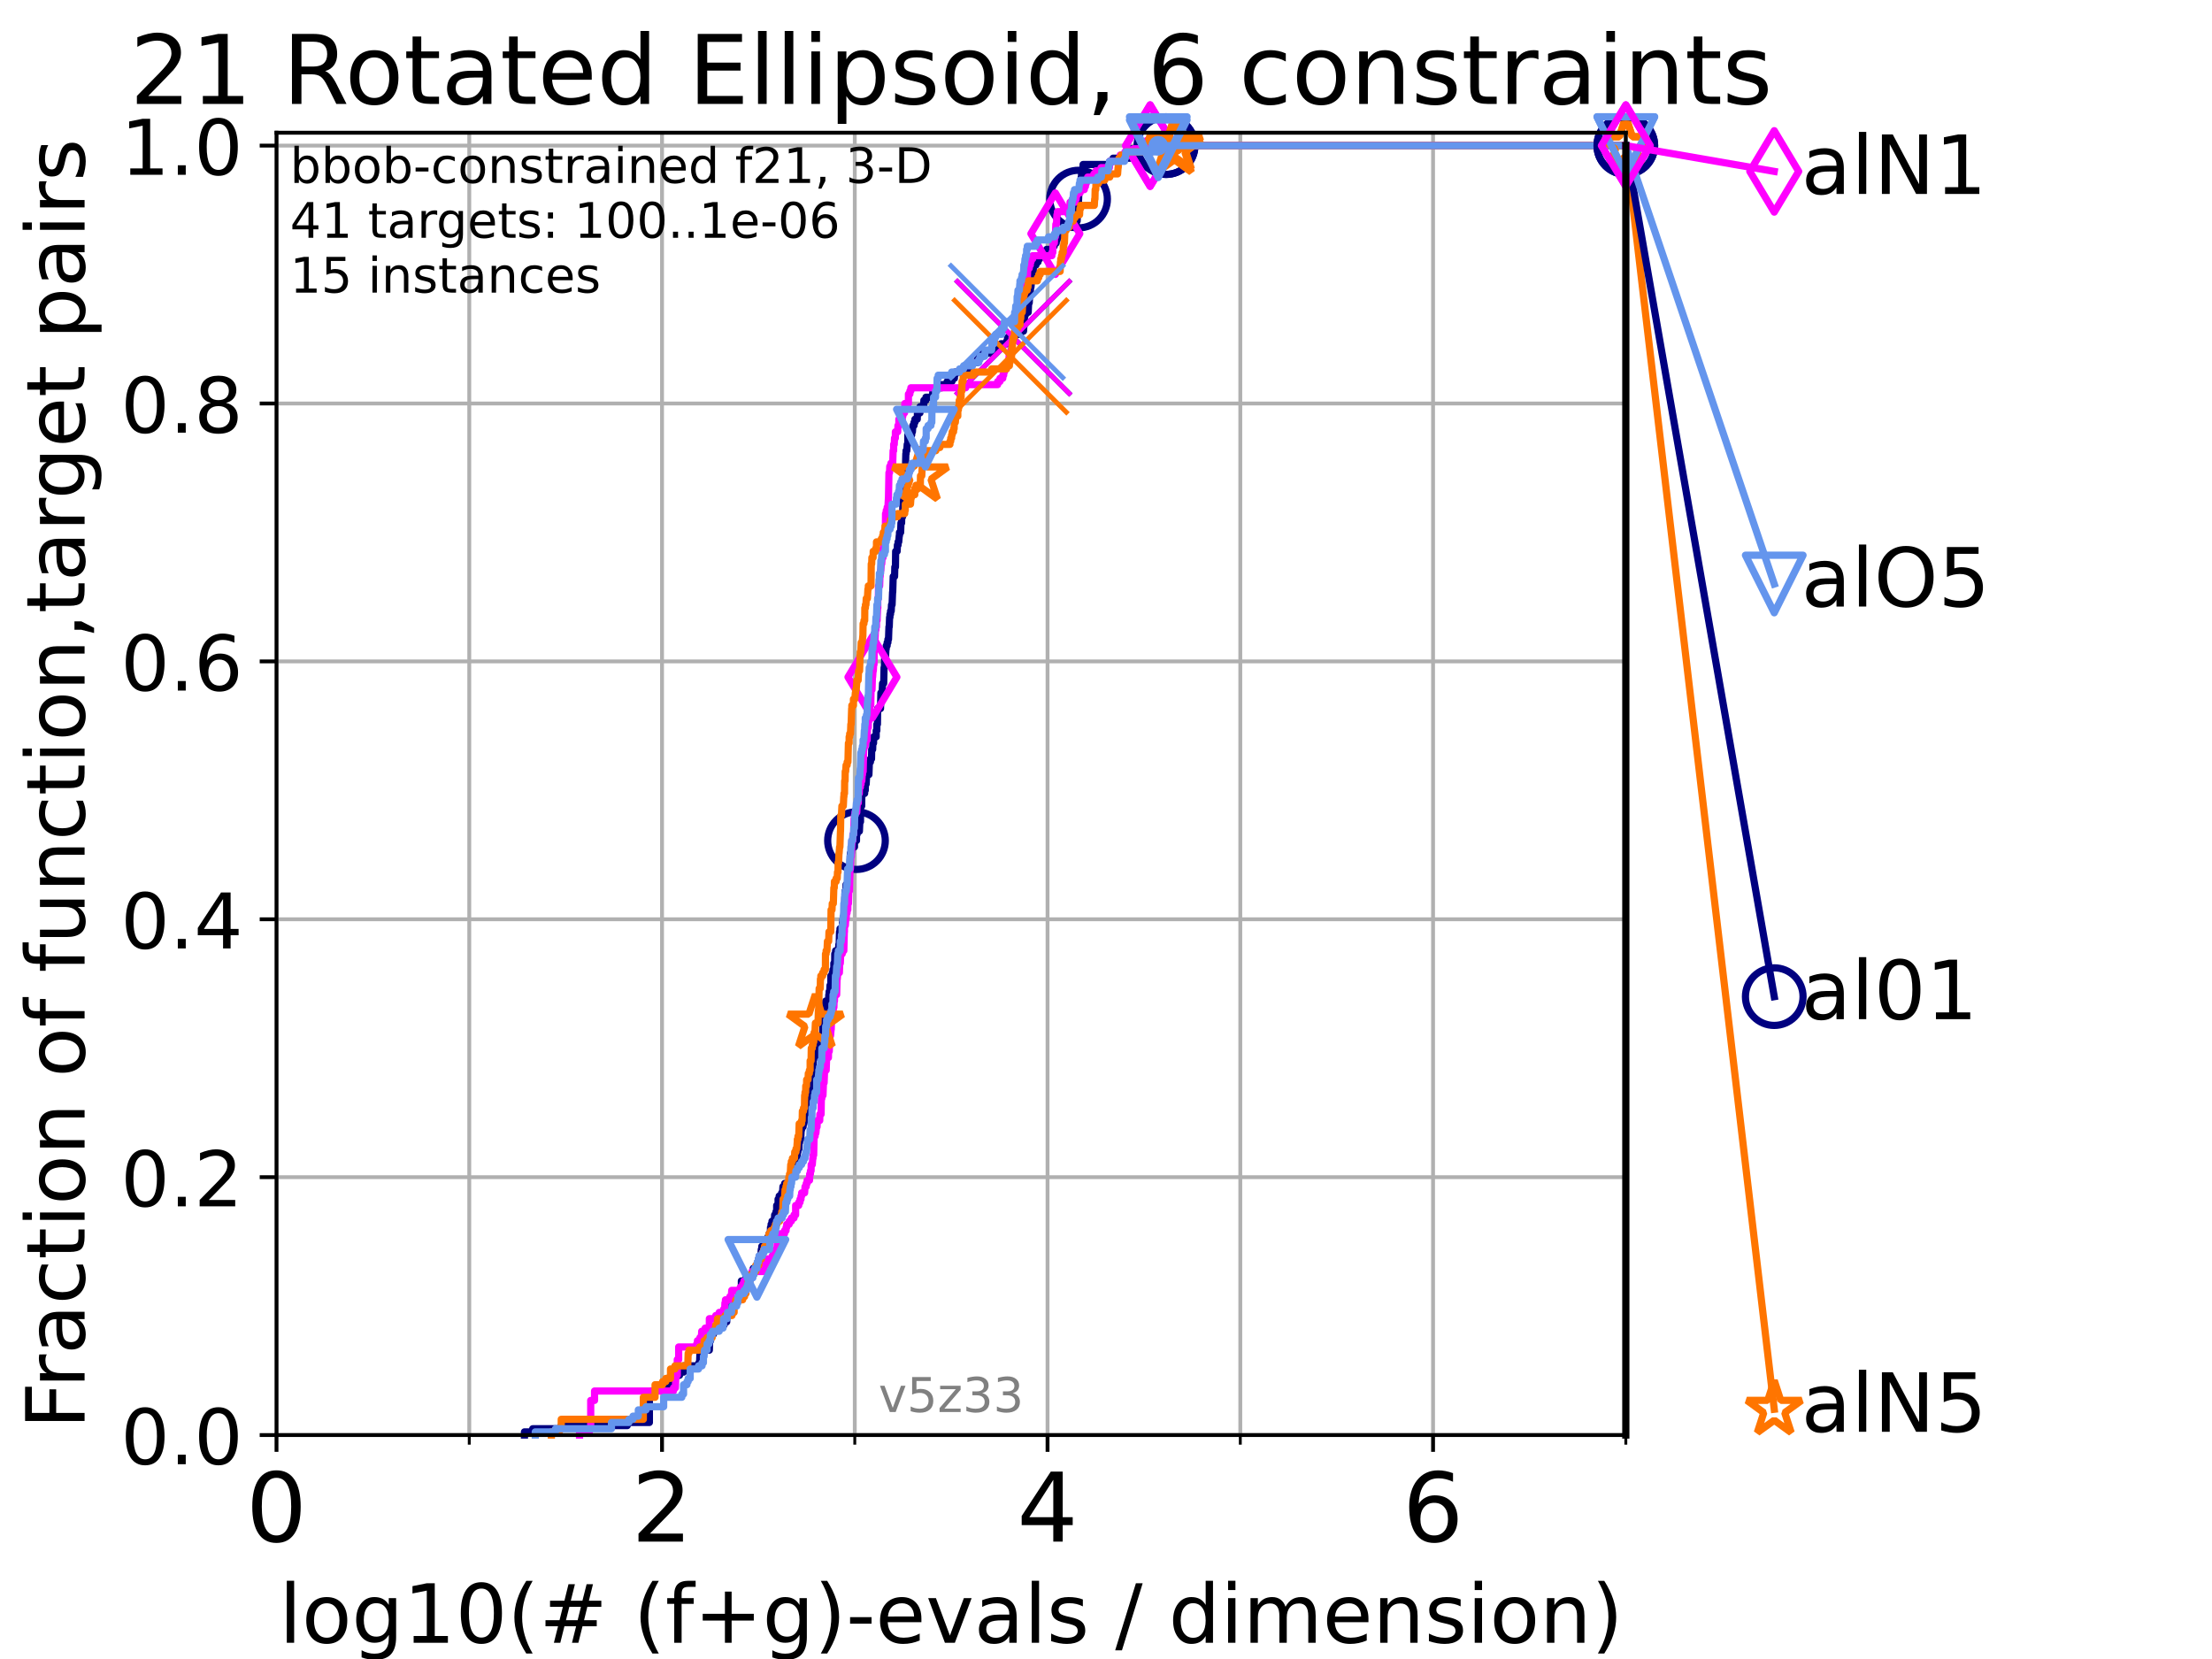 <?xml version="1.0" encoding="utf-8" standalone="no"?>
<!DOCTYPE svg PUBLIC "-//W3C//DTD SVG 1.1//EN"
  "http://www.w3.org/Graphics/SVG/1.1/DTD/svg11.dtd">
<!-- Created with matplotlib (https://matplotlib.org/) -->
<svg height="345.6pt" version="1.1" viewBox="0 0 460.8 345.6" width="460.8pt" xmlns="http://www.w3.org/2000/svg" xmlns:xlink="http://www.w3.org/1999/xlink">
 <defs>
  <style type="text/css">*{stroke-linecap:butt;stroke-linejoin:round;}</style>
 </defs>
 <g id="figure_1">
  <g id="patch_1">
   <path d="M 0 345.6 
L 460.8 345.6 
L 460.8 0 
L 0 0 
z
" style="fill:#ffffff;"/>
  </g>
  <g id="axes_1">
   <g id="patch_2">
    <path d="M 57.6 298.944 
L 338.688 298.944 
L 338.688 27.648 
L 57.6 27.648 
z
" style="fill:#ffffff;"/>
   </g>
   <g id="matplotlib.axis_1">
    <g id="xtick_1">
     <g id="line2d_1">
      <path clip-path="url(#pb9cf72dde0)" d="M 57.6 298.944 
L 57.6 27.648 
" style="fill:none;stroke:#b0b0b0;stroke-linecap:square;stroke-width:0.8;"/>
     </g>
     <g id="line2d_2">
      <defs>
       <path d="M 0 0 
L 0 3.5 
" id="mad4e4b8d34" style="stroke:#000000;stroke-width:0.8;"/>
      </defs>
      <g>
       <use style="stroke:#000000;stroke-width:0.8;" x="57.6" xlink:href="#mad4e4b8d34" y="298.944"/>
      </g>
     </g>
     <g id="text_1">
      <!-- 0 -->
      <g transform="translate(51.237 321.141)scale(0.2 -0.2)">
       <defs>
        <path d="M 31.781 66.406 
Q 24.172 66.406 20.328 58.906 
Q 16.5 51.422 16.5 36.375 
Q 16.5 21.391 20.328 13.891 
Q 24.172 6.391 31.781 6.391 
Q 39.453 6.391 43.281 13.891 
Q 47.125 21.391 47.125 36.375 
Q 47.125 51.422 43.281 58.906 
Q 39.453 66.406 31.781 66.406 
z
M 31.781 74.219 
Q 44.047 74.219 50.516 64.516 
Q 56.984 54.828 56.984 36.375 
Q 56.984 17.969 50.516 8.266 
Q 44.047 -1.422 31.781 -1.422 
Q 19.531 -1.422 13.062 8.266 
Q 6.594 17.969 6.594 36.375 
Q 6.594 54.828 13.062 64.516 
Q 19.531 74.219 31.781 74.219 
z
" id="DejaVuSans-48"/>
       </defs>
       <use xlink:href="#DejaVuSans-48"/>
      </g>
     </g>
    </g>
    <g id="xtick_2">
     <g id="line2d_3">
      <path clip-path="url(#pb9cf72dde0)" d="M 137.911 298.944 
L 137.911 27.648 
" style="fill:none;stroke:#b0b0b0;stroke-linecap:square;stroke-width:0.8;"/>
     </g>
     <g id="line2d_4">
      <g>
       <use style="stroke:#000000;stroke-width:0.8;" x="137.911" xlink:href="#mad4e4b8d34" y="298.944"/>
      </g>
     </g>
     <g id="text_2">
      <!-- 2 -->
      <g transform="translate(131.548 321.141)scale(0.2 -0.2)">
       <defs>
        <path d="M 19.188 8.297 
L 53.609 8.297 
L 53.609 0 
L 7.328 0 
L 7.328 8.297 
Q 12.938 14.109 22.625 23.891 
Q 32.328 33.688 34.812 36.531 
Q 39.547 41.844 41.422 45.531 
Q 43.312 49.219 43.312 52.781 
Q 43.312 58.594 39.234 62.25 
Q 35.156 65.922 28.609 65.922 
Q 23.969 65.922 18.812 64.312 
Q 13.672 62.703 7.812 59.422 
L 7.812 69.391 
Q 13.766 71.781 18.938 73 
Q 24.125 74.219 28.422 74.219 
Q 39.75 74.219 46.484 68.547 
Q 53.219 62.891 53.219 53.422 
Q 53.219 48.922 51.531 44.891 
Q 49.859 40.875 45.406 35.406 
Q 44.188 33.984 37.641 27.219 
Q 31.109 20.453 19.188 8.297 
z
" id="DejaVuSans-50"/>
       </defs>
       <use xlink:href="#DejaVuSans-50"/>
      </g>
     </g>
    </g>
    <g id="xtick_3">
     <g id="line2d_5">
      <path clip-path="url(#pb9cf72dde0)" d="M 218.222 298.944 
L 218.222 27.648 
" style="fill:none;stroke:#b0b0b0;stroke-linecap:square;stroke-width:0.8;"/>
     </g>
     <g id="line2d_6">
      <g>
       <use style="stroke:#000000;stroke-width:0.8;" x="218.222" xlink:href="#mad4e4b8d34" y="298.944"/>
      </g>
     </g>
     <g id="text_3">
      <!-- 4 -->
      <g transform="translate(211.859 321.141)scale(0.2 -0.2)">
       <defs>
        <path d="M 37.797 64.312 
L 12.891 25.391 
L 37.797 25.391 
z
M 35.203 72.906 
L 47.609 72.906 
L 47.609 25.391 
L 58.016 25.391 
L 58.016 17.188 
L 47.609 17.188 
L 47.609 0 
L 37.797 0 
L 37.797 17.188 
L 4.891 17.188 
L 4.891 26.703 
z
" id="DejaVuSans-52"/>
       </defs>
       <use xlink:href="#DejaVuSans-52"/>
      </g>
     </g>
    </g>
    <g id="xtick_4">
     <g id="line2d_7">
      <path clip-path="url(#pb9cf72dde0)" d="M 298.533 298.944 
L 298.533 27.648 
" style="fill:none;stroke:#b0b0b0;stroke-linecap:square;stroke-width:0.8;"/>
     </g>
     <g id="line2d_8">
      <g>
       <use style="stroke:#000000;stroke-width:0.8;" x="298.533" xlink:href="#mad4e4b8d34" y="298.944"/>
      </g>
     </g>
     <g id="text_4">
      <!-- 6 -->
      <g transform="translate(292.17 321.141)scale(0.2 -0.2)">
       <defs>
        <path d="M 33.016 40.375 
Q 26.375 40.375 22.484 35.828 
Q 18.609 31.297 18.609 23.391 
Q 18.609 15.531 22.484 10.953 
Q 26.375 6.391 33.016 6.391 
Q 39.656 6.391 43.531 10.953 
Q 47.406 15.531 47.406 23.391 
Q 47.406 31.297 43.531 35.828 
Q 39.656 40.375 33.016 40.375 
z
M 52.594 71.297 
L 52.594 62.312 
Q 48.875 64.062 45.094 64.984 
Q 41.312 65.922 37.594 65.922 
Q 27.828 65.922 22.672 59.328 
Q 17.531 52.734 16.797 39.406 
Q 19.672 43.656 24.016 45.922 
Q 28.375 48.188 33.594 48.188 
Q 44.578 48.188 50.953 41.516 
Q 57.328 34.859 57.328 23.391 
Q 57.328 12.156 50.688 5.359 
Q 44.047 -1.422 33.016 -1.422 
Q 20.359 -1.422 13.672 8.266 
Q 6.984 17.969 6.984 36.375 
Q 6.984 53.656 15.188 63.938 
Q 23.391 74.219 37.203 74.219 
Q 40.922 74.219 44.703 73.484 
Q 48.484 72.75 52.594 71.297 
z
" id="DejaVuSans-54"/>
       </defs>
       <use xlink:href="#DejaVuSans-54"/>
      </g>
     </g>
    </g>
    <g id="xtick_5">
     <g id="line2d_9">
      <path clip-path="url(#pb9cf72dde0)" d="M 97.755 298.944 
L 97.755 27.648 
" style="fill:none;stroke:#b0b0b0;stroke-linecap:square;stroke-width:0.8;"/>
     </g>
     <g id="line2d_10">
      <defs>
       <path d="M 0 0 
L 0 2 
" id="m93c05fe607" style="stroke:#000000;stroke-width:0.6;"/>
      </defs>
      <g>
       <use style="stroke:#000000;stroke-width:0.6;" x="97.755" xlink:href="#m93c05fe607" y="298.944"/>
      </g>
     </g>
    </g>
    <g id="xtick_6">
     <g id="line2d_11">
      <path clip-path="url(#pb9cf72dde0)" d="M 178.066 298.944 
L 178.066 27.648 
" style="fill:none;stroke:#b0b0b0;stroke-linecap:square;stroke-width:0.8;"/>
     </g>
     <g id="line2d_12">
      <g>
       <use style="stroke:#000000;stroke-width:0.6;" x="178.066" xlink:href="#m93c05fe607" y="298.944"/>
      </g>
     </g>
    </g>
    <g id="xtick_7">
     <g id="line2d_13">
      <path clip-path="url(#pb9cf72dde0)" d="M 258.377 298.944 
L 258.377 27.648 
" style="fill:none;stroke:#b0b0b0;stroke-linecap:square;stroke-width:0.8;"/>
     </g>
     <g id="line2d_14">
      <g>
       <use style="stroke:#000000;stroke-width:0.6;" x="258.377" xlink:href="#m93c05fe607" y="298.944"/>
      </g>
     </g>
    </g>
    <g id="xtick_8">
     <g id="line2d_15">
      <path clip-path="url(#pb9cf72dde0)" d="M 338.688 298.944 
L 338.688 27.648 
" style="fill:none;stroke:#b0b0b0;stroke-linecap:square;stroke-width:0.8;"/>
     </g>
     <g id="line2d_16">
      <g>
       <use style="stroke:#000000;stroke-width:0.6;" x="338.688" xlink:href="#m93c05fe607" y="298.944"/>
      </g>
     </g>
    </g>
    <g id="text_5">
     <!-- log10(# (f+g)-evals / dimension) -->
     <g transform="translate(58.145 342.218)scale(0.17 -0.17)">
      <defs>
       <path d="M 9.422 75.984 
L 18.406 75.984 
L 18.406 0 
L 9.422 0 
z
" id="DejaVuSans-108"/>
       <path d="M 30.609 48.391 
Q 23.391 48.391 19.188 42.75 
Q 14.984 37.109 14.984 27.297 
Q 14.984 17.484 19.156 11.844 
Q 23.344 6.203 30.609 6.203 
Q 37.797 6.203 41.984 11.859 
Q 46.188 17.531 46.188 27.297 
Q 46.188 37.016 41.984 42.703 
Q 37.797 48.391 30.609 48.391 
z
M 30.609 56 
Q 42.328 56 49.016 48.375 
Q 55.719 40.766 55.719 27.297 
Q 55.719 13.875 49.016 6.219 
Q 42.328 -1.422 30.609 -1.422 
Q 18.844 -1.422 12.172 6.219 
Q 5.516 13.875 5.516 27.297 
Q 5.516 40.766 12.172 48.375 
Q 18.844 56 30.609 56 
z
" id="DejaVuSans-111"/>
       <path d="M 45.406 27.984 
Q 45.406 37.75 41.375 43.109 
Q 37.359 48.484 30.078 48.484 
Q 22.859 48.484 18.828 43.109 
Q 14.797 37.75 14.797 27.984 
Q 14.797 18.266 18.828 12.891 
Q 22.859 7.516 30.078 7.516 
Q 37.359 7.516 41.375 12.891 
Q 45.406 18.266 45.406 27.984 
z
M 54.391 6.781 
Q 54.391 -7.172 48.188 -13.984 
Q 42 -20.797 29.203 -20.797 
Q 24.469 -20.797 20.266 -20.094 
Q 16.062 -19.391 12.109 -17.922 
L 12.109 -9.188 
Q 16.062 -11.328 19.922 -12.344 
Q 23.781 -13.375 27.781 -13.375 
Q 36.625 -13.375 41.016 -8.766 
Q 45.406 -4.156 45.406 5.172 
L 45.406 9.625 
Q 42.625 4.781 38.281 2.391 
Q 33.938 0 27.875 0 
Q 17.828 0 11.672 7.656 
Q 5.516 15.328 5.516 27.984 
Q 5.516 40.672 11.672 48.328 
Q 17.828 56 27.875 56 
Q 33.938 56 38.281 53.609 
Q 42.625 51.219 45.406 46.391 
L 45.406 54.688 
L 54.391 54.688 
z
" id="DejaVuSans-103"/>
       <path d="M 12.406 8.297 
L 28.516 8.297 
L 28.516 63.922 
L 10.984 60.406 
L 10.984 69.391 
L 28.422 72.906 
L 38.281 72.906 
L 38.281 8.297 
L 54.391 8.297 
L 54.391 0 
L 12.406 0 
z
" id="DejaVuSans-49"/>
       <path d="M 31 75.875 
Q 24.469 64.656 21.281 53.656 
Q 18.109 42.672 18.109 31.391 
Q 18.109 20.125 21.312 9.062 
Q 24.516 -2 31 -13.188 
L 23.188 -13.188 
Q 15.875 -1.703 12.234 9.375 
Q 8.594 20.453 8.594 31.391 
Q 8.594 42.281 12.203 53.312 
Q 15.828 64.359 23.188 75.875 
z
" id="DejaVuSans-40"/>
       <path d="M 51.125 44 
L 36.922 44 
L 32.812 27.688 
L 47.125 27.688 
z
M 43.797 71.781 
L 38.719 51.516 
L 52.984 51.516 
L 58.109 71.781 
L 65.922 71.781 
L 60.891 51.516 
L 76.125 51.516 
L 76.125 44 
L 58.984 44 
L 54.984 27.688 
L 70.516 27.688 
L 70.516 20.219 
L 53.078 20.219 
L 48 0 
L 40.188 0 
L 45.219 20.219 
L 30.906 20.219 
L 25.875 0 
L 18.016 0 
L 23.094 20.219 
L 7.719 20.219 
L 7.719 27.688 
L 24.906 27.688 
L 29 44 
L 13.281 44 
L 13.281 51.516 
L 30.906 51.516 
L 35.891 71.781 
z
" id="DejaVuSans-35"/>
       <path id="DejaVuSans-32"/>
       <path d="M 37.109 75.984 
L 37.109 68.5 
L 28.516 68.5 
Q 23.688 68.5 21.797 66.547 
Q 19.922 64.594 19.922 59.516 
L 19.922 54.688 
L 34.719 54.688 
L 34.719 47.703 
L 19.922 47.703 
L 19.922 0 
L 10.891 0 
L 10.891 47.703 
L 2.297 47.703 
L 2.297 54.688 
L 10.891 54.688 
L 10.891 58.5 
Q 10.891 67.625 15.141 71.797 
Q 19.391 75.984 28.609 75.984 
z
" id="DejaVuSans-102"/>
       <path d="M 46 62.703 
L 46 35.5 
L 73.188 35.5 
L 73.188 27.203 
L 46 27.203 
L 46 0 
L 37.797 0 
L 37.797 27.203 
L 10.594 27.203 
L 10.594 35.5 
L 37.797 35.5 
L 37.797 62.703 
z
" id="DejaVuSans-43"/>
       <path d="M 8.016 75.875 
L 15.828 75.875 
Q 23.141 64.359 26.781 53.312 
Q 30.422 42.281 30.422 31.391 
Q 30.422 20.453 26.781 9.375 
Q 23.141 -1.703 15.828 -13.188 
L 8.016 -13.188 
Q 14.5 -2 17.703 9.062 
Q 20.906 20.125 20.906 31.391 
Q 20.906 42.672 17.703 53.656 
Q 14.5 64.656 8.016 75.875 
z
" id="DejaVuSans-41"/>
       <path d="M 4.891 31.391 
L 31.203 31.391 
L 31.203 23.391 
L 4.891 23.391 
z
" id="DejaVuSans-45"/>
       <path d="M 56.203 29.594 
L 56.203 25.203 
L 14.891 25.203 
Q 15.484 15.922 20.484 11.062 
Q 25.484 6.203 34.422 6.203 
Q 39.594 6.203 44.453 7.469 
Q 49.312 8.734 54.109 11.281 
L 54.109 2.781 
Q 49.266 0.734 44.188 -0.344 
Q 39.109 -1.422 33.891 -1.422 
Q 20.797 -1.422 13.156 6.188 
Q 5.516 13.812 5.516 26.812 
Q 5.516 40.234 12.766 48.109 
Q 20.016 56 32.328 56 
Q 43.359 56 49.781 48.891 
Q 56.203 41.797 56.203 29.594 
z
M 47.219 32.234 
Q 47.125 39.594 43.094 43.984 
Q 39.062 48.391 32.422 48.391 
Q 24.906 48.391 20.391 44.141 
Q 15.875 39.891 15.188 32.172 
z
" id="DejaVuSans-101"/>
       <path d="M 2.984 54.688 
L 12.5 54.688 
L 29.594 8.797 
L 46.688 54.688 
L 56.203 54.688 
L 35.688 0 
L 23.484 0 
z
" id="DejaVuSans-118"/>
       <path d="M 34.281 27.484 
Q 23.391 27.484 19.188 25 
Q 14.984 22.516 14.984 16.5 
Q 14.984 11.719 18.141 8.906 
Q 21.297 6.109 26.703 6.109 
Q 34.188 6.109 38.703 11.406 
Q 43.219 16.703 43.219 25.484 
L 43.219 27.484 
z
M 52.203 31.203 
L 52.203 0 
L 43.219 0 
L 43.219 8.297 
Q 40.141 3.328 35.547 0.953 
Q 30.953 -1.422 24.312 -1.422 
Q 15.922 -1.422 10.953 3.297 
Q 6 8.016 6 15.922 
Q 6 25.141 12.172 29.828 
Q 18.359 34.516 30.609 34.516 
L 43.219 34.516 
L 43.219 35.406 
Q 43.219 41.609 39.141 45 
Q 35.062 48.391 27.688 48.391 
Q 23 48.391 18.547 47.266 
Q 14.109 46.141 10.016 43.891 
L 10.016 52.203 
Q 14.938 54.109 19.578 55.047 
Q 24.219 56 28.609 56 
Q 40.484 56 46.344 49.844 
Q 52.203 43.703 52.203 31.203 
z
" id="DejaVuSans-97"/>
       <path d="M 44.281 53.078 
L 44.281 44.578 
Q 40.484 46.531 36.375 47.5 
Q 32.281 48.484 27.875 48.484 
Q 21.188 48.484 17.844 46.438 
Q 14.5 44.391 14.5 40.281 
Q 14.5 37.156 16.891 35.375 
Q 19.281 33.594 26.516 31.984 
L 29.594 31.297 
Q 39.156 29.25 43.188 25.516 
Q 47.219 21.781 47.219 15.094 
Q 47.219 7.469 41.188 3.016 
Q 35.156 -1.422 24.609 -1.422 
Q 20.219 -1.422 15.453 -0.562 
Q 10.688 0.297 5.422 2 
L 5.422 11.281 
Q 10.406 8.688 15.234 7.391 
Q 20.062 6.109 24.812 6.109 
Q 31.156 6.109 34.562 8.281 
Q 37.984 10.453 37.984 14.406 
Q 37.984 18.062 35.516 20.016 
Q 33.062 21.969 24.703 23.781 
L 21.578 24.516 
Q 13.234 26.266 9.516 29.906 
Q 5.812 33.547 5.812 39.891 
Q 5.812 47.609 11.281 51.797 
Q 16.75 56 26.812 56 
Q 31.781 56 36.172 55.266 
Q 40.578 54.547 44.281 53.078 
z
" id="DejaVuSans-115"/>
       <path d="M 25.391 72.906 
L 33.688 72.906 
L 8.297 -9.281 
L 0 -9.281 
z
" id="DejaVuSans-47"/>
       <path d="M 45.406 46.391 
L 45.406 75.984 
L 54.391 75.984 
L 54.391 0 
L 45.406 0 
L 45.406 8.203 
Q 42.578 3.328 38.25 0.953 
Q 33.938 -1.422 27.875 -1.422 
Q 17.969 -1.422 11.734 6.484 
Q 5.516 14.406 5.516 27.297 
Q 5.516 40.188 11.734 48.094 
Q 17.969 56 27.875 56 
Q 33.938 56 38.25 53.625 
Q 42.578 51.266 45.406 46.391 
z
M 14.797 27.297 
Q 14.797 17.391 18.875 11.75 
Q 22.953 6.109 30.078 6.109 
Q 37.203 6.109 41.297 11.75 
Q 45.406 17.391 45.406 27.297 
Q 45.406 37.203 41.297 42.844 
Q 37.203 48.484 30.078 48.484 
Q 22.953 48.484 18.875 42.844 
Q 14.797 37.203 14.797 27.297 
z
" id="DejaVuSans-100"/>
       <path d="M 9.422 54.688 
L 18.406 54.688 
L 18.406 0 
L 9.422 0 
z
M 9.422 75.984 
L 18.406 75.984 
L 18.406 64.594 
L 9.422 64.594 
z
" id="DejaVuSans-105"/>
       <path d="M 52 44.188 
Q 55.375 50.25 60.062 53.125 
Q 64.75 56 71.094 56 
Q 79.641 56 84.281 50.016 
Q 88.922 44.047 88.922 33.016 
L 88.922 0 
L 79.891 0 
L 79.891 32.719 
Q 79.891 40.578 77.094 44.375 
Q 74.312 48.188 68.609 48.188 
Q 61.625 48.188 57.562 43.547 
Q 53.516 38.922 53.516 30.906 
L 53.516 0 
L 44.484 0 
L 44.484 32.719 
Q 44.484 40.625 41.703 44.406 
Q 38.922 48.188 33.109 48.188 
Q 26.219 48.188 22.156 43.531 
Q 18.109 38.875 18.109 30.906 
L 18.109 0 
L 9.078 0 
L 9.078 54.688 
L 18.109 54.688 
L 18.109 46.188 
Q 21.188 51.219 25.484 53.609 
Q 29.781 56 35.688 56 
Q 41.656 56 45.828 52.969 
Q 50 49.953 52 44.188 
z
" id="DejaVuSans-109"/>
       <path d="M 54.891 33.016 
L 54.891 0 
L 45.906 0 
L 45.906 32.719 
Q 45.906 40.484 42.875 44.328 
Q 39.844 48.188 33.797 48.188 
Q 26.516 48.188 22.312 43.547 
Q 18.109 38.922 18.109 30.906 
L 18.109 0 
L 9.078 0 
L 9.078 54.688 
L 18.109 54.688 
L 18.109 46.188 
Q 21.344 51.125 25.703 53.562 
Q 30.078 56 35.797 56 
Q 45.219 56 50.047 50.172 
Q 54.891 44.344 54.891 33.016 
z
" id="DejaVuSans-110"/>
      </defs>
      <use xlink:href="#DejaVuSans-108"/>
      <use x="27.783" xlink:href="#DejaVuSans-111"/>
      <use x="88.965" xlink:href="#DejaVuSans-103"/>
      <use x="152.441" xlink:href="#DejaVuSans-49"/>
      <use x="216.064" xlink:href="#DejaVuSans-48"/>
      <use x="279.688" xlink:href="#DejaVuSans-40"/>
      <use x="318.701" xlink:href="#DejaVuSans-35"/>
      <use x="402.49" xlink:href="#DejaVuSans-32"/>
      <use x="434.277" xlink:href="#DejaVuSans-40"/>
      <use x="473.291" xlink:href="#DejaVuSans-102"/>
      <use x="508.496" xlink:href="#DejaVuSans-43"/>
      <use x="592.285" xlink:href="#DejaVuSans-103"/>
      <use x="655.762" xlink:href="#DejaVuSans-41"/>
      <use x="694.775" xlink:href="#DejaVuSans-45"/>
      <use x="730.859" xlink:href="#DejaVuSans-101"/>
      <use x="792.383" xlink:href="#DejaVuSans-118"/>
      <use x="851.562" xlink:href="#DejaVuSans-97"/>
      <use x="912.842" xlink:href="#DejaVuSans-108"/>
      <use x="940.625" xlink:href="#DejaVuSans-115"/>
      <use x="992.725" xlink:href="#DejaVuSans-32"/>
      <use x="1024.512" xlink:href="#DejaVuSans-47"/>
      <use x="1058.203" xlink:href="#DejaVuSans-32"/>
      <use x="1089.99" xlink:href="#DejaVuSans-100"/>
      <use x="1153.467" xlink:href="#DejaVuSans-105"/>
      <use x="1181.25" xlink:href="#DejaVuSans-109"/>
      <use x="1278.662" xlink:href="#DejaVuSans-101"/>
      <use x="1340.186" xlink:href="#DejaVuSans-110"/>
      <use x="1403.564" xlink:href="#DejaVuSans-115"/>
      <use x="1455.664" xlink:href="#DejaVuSans-105"/>
      <use x="1483.447" xlink:href="#DejaVuSans-111"/>
      <use x="1544.629" xlink:href="#DejaVuSans-110"/>
      <use x="1608.008" xlink:href="#DejaVuSans-41"/>
     </g>
    </g>
   </g>
   <g id="matplotlib.axis_2">
    <g id="ytick_1">
     <g id="line2d_17">
      <path clip-path="url(#pb9cf72dde0)" d="M 57.6 298.944 
L 338.688 298.944 
" style="fill:none;stroke:#b0b0b0;stroke-linecap:square;stroke-width:0.8;"/>
     </g>
     <g id="line2d_18">
      <defs>
       <path d="M 0 0 
L -3.5 0 
" id="md7049576d9" style="stroke:#000000;stroke-width:0.8;"/>
      </defs>
      <g>
       <use style="stroke:#000000;stroke-width:0.8;" x="57.6" xlink:href="#md7049576d9" y="298.944"/>
      </g>
     </g>
     <g id="text_6">
      <!-- 0.0 -->
      <g transform="translate(25.155 305.023)scale(0.16 -0.16)">
       <defs>
        <path d="M 10.688 12.406 
L 21 12.406 
L 21 0 
L 10.688 0 
z
" id="DejaVuSans-46"/>
       </defs>
       <use xlink:href="#DejaVuSans-48"/>
       <use x="63.623" xlink:href="#DejaVuSans-46"/>
       <use x="95.41" xlink:href="#DejaVuSans-48"/>
      </g>
     </g>
    </g>
    <g id="ytick_2">
     <g id="line2d_19">
      <path clip-path="url(#pb9cf72dde0)" d="M 57.6 245.222 
L 338.688 245.222 
" style="fill:none;stroke:#b0b0b0;stroke-linecap:square;stroke-width:0.8;"/>
     </g>
     <g id="line2d_20">
      <g>
       <use style="stroke:#000000;stroke-width:0.8;" x="57.6" xlink:href="#md7049576d9" y="245.222"/>
      </g>
     </g>
     <g id="text_7">
      <!-- 0.2 -->
      <g transform="translate(25.155 251.301)scale(0.16 -0.16)">
       <use xlink:href="#DejaVuSans-48"/>
       <use x="63.623" xlink:href="#DejaVuSans-46"/>
       <use x="95.41" xlink:href="#DejaVuSans-50"/>
      </g>
     </g>
    </g>
    <g id="ytick_3">
     <g id="line2d_21">
      <path clip-path="url(#pb9cf72dde0)" d="M 57.6 191.5 
L 338.688 191.5 
" style="fill:none;stroke:#b0b0b0;stroke-linecap:square;stroke-width:0.8;"/>
     </g>
     <g id="line2d_22">
      <g>
       <use style="stroke:#000000;stroke-width:0.8;" x="57.6" xlink:href="#md7049576d9" y="191.5"/>
      </g>
     </g>
     <g id="text_8">
      <!-- 0.4 -->
      <g transform="translate(25.155 197.579)scale(0.16 -0.16)">
       <use xlink:href="#DejaVuSans-48"/>
       <use x="63.623" xlink:href="#DejaVuSans-46"/>
       <use x="95.41" xlink:href="#DejaVuSans-52"/>
      </g>
     </g>
    </g>
    <g id="ytick_4">
     <g id="line2d_23">
      <path clip-path="url(#pb9cf72dde0)" d="M 57.6 137.778 
L 338.688 137.778 
" style="fill:none;stroke:#b0b0b0;stroke-linecap:square;stroke-width:0.8;"/>
     </g>
     <g id="line2d_24">
      <g>
       <use style="stroke:#000000;stroke-width:0.8;" x="57.6" xlink:href="#md7049576d9" y="137.778"/>
      </g>
     </g>
     <g id="text_9">
      <!-- 0.6 -->
      <g transform="translate(25.155 143.857)scale(0.16 -0.16)">
       <use xlink:href="#DejaVuSans-48"/>
       <use x="63.623" xlink:href="#DejaVuSans-46"/>
       <use x="95.41" xlink:href="#DejaVuSans-54"/>
      </g>
     </g>
    </g>
    <g id="ytick_5">
     <g id="line2d_25">
      <path clip-path="url(#pb9cf72dde0)" d="M 57.6 84.056 
L 338.688 84.056 
" style="fill:none;stroke:#b0b0b0;stroke-linecap:square;stroke-width:0.8;"/>
     </g>
     <g id="line2d_26">
      <g>
       <use style="stroke:#000000;stroke-width:0.8;" x="57.6" xlink:href="#md7049576d9" y="84.056"/>
      </g>
     </g>
     <g id="text_10">
      <!-- 0.8 -->
      <g transform="translate(25.155 90.135)scale(0.16 -0.16)">
       <defs>
        <path d="M 31.781 34.625 
Q 24.75 34.625 20.719 30.859 
Q 16.703 27.094 16.703 20.516 
Q 16.703 13.922 20.719 10.156 
Q 24.75 6.391 31.781 6.391 
Q 38.812 6.391 42.859 10.172 
Q 46.922 13.969 46.922 20.516 
Q 46.922 27.094 42.891 30.859 
Q 38.875 34.625 31.781 34.625 
z
M 21.922 38.812 
Q 15.578 40.375 12.031 44.719 
Q 8.5 49.078 8.5 55.328 
Q 8.5 64.062 14.719 69.141 
Q 20.953 74.219 31.781 74.219 
Q 42.672 74.219 48.875 69.141 
Q 55.078 64.062 55.078 55.328 
Q 55.078 49.078 51.531 44.719 
Q 48 40.375 41.703 38.812 
Q 48.828 37.156 52.797 32.312 
Q 56.781 27.484 56.781 20.516 
Q 56.781 9.906 50.312 4.234 
Q 43.844 -1.422 31.781 -1.422 
Q 19.734 -1.422 13.25 4.234 
Q 6.781 9.906 6.781 20.516 
Q 6.781 27.484 10.781 32.312 
Q 14.797 37.156 21.922 38.812 
z
M 18.312 54.391 
Q 18.312 48.734 21.844 45.562 
Q 25.391 42.391 31.781 42.391 
Q 38.141 42.391 41.719 45.562 
Q 45.312 48.734 45.312 54.391 
Q 45.312 60.062 41.719 63.234 
Q 38.141 66.406 31.781 66.406 
Q 25.391 66.406 21.844 63.234 
Q 18.312 60.062 18.312 54.391 
z
" id="DejaVuSans-56"/>
       </defs>
       <use xlink:href="#DejaVuSans-48"/>
       <use x="63.623" xlink:href="#DejaVuSans-46"/>
       <use x="95.41" xlink:href="#DejaVuSans-56"/>
      </g>
     </g>
    </g>
    <g id="ytick_6">
     <g id="line2d_27">
      <path clip-path="url(#pb9cf72dde0)" d="M 57.6 30.334 
L 338.688 30.334 
" style="fill:none;stroke:#b0b0b0;stroke-linecap:square;stroke-width:0.8;"/>
     </g>
     <g id="line2d_28">
      <g>
       <use style="stroke:#000000;stroke-width:0.8;" x="57.6" xlink:href="#md7049576d9" y="30.334"/>
      </g>
     </g>
     <g id="text_11">
      <!-- 1.0 -->
      <g transform="translate(25.155 36.413)scale(0.16 -0.16)">
       <use xlink:href="#DejaVuSans-49"/>
       <use x="63.623" xlink:href="#DejaVuSans-46"/>
       <use x="95.41" xlink:href="#DejaVuSans-48"/>
      </g>
     </g>
    </g>
    <g id="text_12">
     <!-- Fraction of function,target pairs -->
     <g transform="translate(17.62 297.681)rotate(-90)scale(0.17 -0.17)">
      <defs>
       <path d="M 9.812 72.906 
L 51.703 72.906 
L 51.703 64.594 
L 19.672 64.594 
L 19.672 43.109 
L 48.578 43.109 
L 48.578 34.812 
L 19.672 34.812 
L 19.672 0 
L 9.812 0 
z
" id="DejaVuSans-70"/>
       <path d="M 41.109 46.297 
Q 39.594 47.172 37.812 47.578 
Q 36.031 48 33.891 48 
Q 26.266 48 22.188 43.047 
Q 18.109 38.094 18.109 28.812 
L 18.109 0 
L 9.078 0 
L 9.078 54.688 
L 18.109 54.688 
L 18.109 46.188 
Q 20.953 51.172 25.484 53.578 
Q 30.031 56 36.531 56 
Q 37.453 56 38.578 55.875 
Q 39.703 55.766 41.062 55.516 
z
" id="DejaVuSans-114"/>
       <path d="M 48.781 52.594 
L 48.781 44.188 
Q 44.969 46.297 41.141 47.344 
Q 37.312 48.391 33.406 48.391 
Q 24.656 48.391 19.812 42.844 
Q 14.984 37.312 14.984 27.297 
Q 14.984 17.281 19.812 11.734 
Q 24.656 6.203 33.406 6.203 
Q 37.312 6.203 41.141 7.25 
Q 44.969 8.297 48.781 10.406 
L 48.781 2.094 
Q 45.016 0.344 40.984 -0.531 
Q 36.969 -1.422 32.422 -1.422 
Q 20.062 -1.422 12.781 6.344 
Q 5.516 14.109 5.516 27.297 
Q 5.516 40.672 12.859 48.328 
Q 20.219 56 33.016 56 
Q 37.156 56 41.109 55.141 
Q 45.062 54.297 48.781 52.594 
z
" id="DejaVuSans-99"/>
       <path d="M 18.312 70.219 
L 18.312 54.688 
L 36.812 54.688 
L 36.812 47.703 
L 18.312 47.703 
L 18.312 18.016 
Q 18.312 11.328 20.141 9.422 
Q 21.969 7.516 27.594 7.516 
L 36.812 7.516 
L 36.812 0 
L 27.594 0 
Q 17.188 0 13.234 3.875 
Q 9.281 7.766 9.281 18.016 
L 9.281 47.703 
L 2.688 47.703 
L 2.688 54.688 
L 9.281 54.688 
L 9.281 70.219 
z
" id="DejaVuSans-116"/>
       <path d="M 8.5 21.578 
L 8.5 54.688 
L 17.484 54.688 
L 17.484 21.922 
Q 17.484 14.156 20.5 10.266 
Q 23.531 6.391 29.594 6.391 
Q 36.859 6.391 41.078 11.031 
Q 45.312 15.672 45.312 23.688 
L 45.312 54.688 
L 54.297 54.688 
L 54.297 0 
L 45.312 0 
L 45.312 8.406 
Q 42.047 3.422 37.719 1 
Q 33.406 -1.422 27.688 -1.422 
Q 18.266 -1.422 13.375 4.438 
Q 8.5 10.297 8.5 21.578 
z
M 31.109 56 
z
" id="DejaVuSans-117"/>
       <path d="M 11.719 12.406 
L 22.016 12.406 
L 22.016 4 
L 14.016 -11.625 
L 7.719 -11.625 
L 11.719 4 
z
" id="DejaVuSans-44"/>
       <path d="M 18.109 8.203 
L 18.109 -20.797 
L 9.078 -20.797 
L 9.078 54.688 
L 18.109 54.688 
L 18.109 46.391 
Q 20.953 51.266 25.266 53.625 
Q 29.594 56 35.594 56 
Q 45.562 56 51.781 48.094 
Q 58.016 40.188 58.016 27.297 
Q 58.016 14.406 51.781 6.484 
Q 45.562 -1.422 35.594 -1.422 
Q 29.594 -1.422 25.266 0.953 
Q 20.953 3.328 18.109 8.203 
z
M 48.688 27.297 
Q 48.688 37.203 44.609 42.844 
Q 40.531 48.484 33.406 48.484 
Q 26.266 48.484 22.188 42.844 
Q 18.109 37.203 18.109 27.297 
Q 18.109 17.391 22.188 11.75 
Q 26.266 6.109 33.406 6.109 
Q 40.531 6.109 44.609 11.75 
Q 48.688 17.391 48.688 27.297 
z
" id="DejaVuSans-112"/>
      </defs>
      <use xlink:href="#DejaVuSans-70"/>
      <use x="50.27" xlink:href="#DejaVuSans-114"/>
      <use x="91.383" xlink:href="#DejaVuSans-97"/>
      <use x="152.662" xlink:href="#DejaVuSans-99"/>
      <use x="207.643" xlink:href="#DejaVuSans-116"/>
      <use x="246.852" xlink:href="#DejaVuSans-105"/>
      <use x="274.635" xlink:href="#DejaVuSans-111"/>
      <use x="335.816" xlink:href="#DejaVuSans-110"/>
      <use x="399.195" xlink:href="#DejaVuSans-32"/>
      <use x="430.982" xlink:href="#DejaVuSans-111"/>
      <use x="492.164" xlink:href="#DejaVuSans-102"/>
      <use x="527.369" xlink:href="#DejaVuSans-32"/>
      <use x="559.156" xlink:href="#DejaVuSans-102"/>
      <use x="594.361" xlink:href="#DejaVuSans-117"/>
      <use x="657.74" xlink:href="#DejaVuSans-110"/>
      <use x="721.119" xlink:href="#DejaVuSans-99"/>
      <use x="776.1" xlink:href="#DejaVuSans-116"/>
      <use x="815.309" xlink:href="#DejaVuSans-105"/>
      <use x="843.092" xlink:href="#DejaVuSans-111"/>
      <use x="904.273" xlink:href="#DejaVuSans-110"/>
      <use x="967.652" xlink:href="#DejaVuSans-44"/>
      <use x="999.439" xlink:href="#DejaVuSans-116"/>
      <use x="1038.648" xlink:href="#DejaVuSans-97"/>
      <use x="1099.928" xlink:href="#DejaVuSans-114"/>
      <use x="1139.291" xlink:href="#DejaVuSans-103"/>
      <use x="1202.768" xlink:href="#DejaVuSans-101"/>
      <use x="1264.291" xlink:href="#DejaVuSans-116"/>
      <use x="1303.5" xlink:href="#DejaVuSans-32"/>
      <use x="1335.287" xlink:href="#DejaVuSans-112"/>
      <use x="1398.764" xlink:href="#DejaVuSans-97"/>
      <use x="1460.043" xlink:href="#DejaVuSans-105"/>
      <use x="1487.826" xlink:href="#DejaVuSans-114"/>
      <use x="1528.939" xlink:href="#DejaVuSans-115"/>
     </g>
    </g>
   </g>
   <g id="line2d_29">
    <defs>
     <path d="M 0 1.5 
C 0.398 1.5 0.779 1.342 1.061 1.061 
C 1.342 0.779 1.5 0.398 1.5 0 
C 1.5 -0.398 1.342 -0.779 1.061 -1.061 
C 0.779 -1.342 0.398 -1.5 0 -1.5 
C -0.398 -1.5 -0.779 -1.342 -1.061 -1.061 
C -1.342 -0.779 -1.5 -0.398 -1.5 0 
C -1.5 0.398 -1.342 0.779 -1.061 1.061 
C -0.779 1.342 -0.398 1.5 0 1.5 
z
" id="md042a5bc77" style="stroke:#000080;"/>
    </defs>
    <g>
     <use style="fill:#000080;stroke:#000080;" x="242.922" xlink:href="#md042a5bc77" y="30.334"/>
     <use style="fill:#000080;stroke:#000080;" x="242.922" xlink:href="#md042a5bc77" y="30.334"/>
    </g>
   </g>
   <g id="line2d_30">
    <path d="M 109.252 298.944 
L 109.252 298.289 
L 110.969 298.289 
L 110.969 297.634 
L 116.914 297.634 
L 116.914 296.979 
L 130.665 296.979 
L 130.665 296.323 
L 135.281 296.323 
L 135.281 290.427 
L 135.813 290.427 
L 135.813 289.772 
L 136.708 289.772 
L 136.708 289.117 
L 138.37 289.117 
L 138.37 288.462 
L 139.36 288.462 
L 139.36 287.151 
L 139.678 287.151 
L 139.678 286.496 
L 141.568 286.496 
L 141.568 285.841 
L 142.397 285.841 
L 142.397 284.531 
L 145.591 284.531 
L 145.591 283.876 
L 145.74 283.876 
L 145.814 281.91 
L 146.538 281.91 
L 146.538 281.255 
L 147.77 281.255 
L 147.835 279.29 
L 148.032 279.29 
L 148.032 278.634 
L 148.161 278.634 
L 148.161 277.979 
L 148.608 277.979 
L 148.608 277.324 
L 149.104 277.324 
L 149.104 276.669 
L 149.941 276.669 
L 149.941 276.014 
L 150.85 276.014 
L 150.85 275.359 
L 151.395 275.359 
L 151.395 273.393 
L 151.871 273.393 
L 151.871 272.738 
L 152.13 272.738 
L 152.182 271.428 
L 153.562 271.428 
L 153.562 270.773 
L 153.937 270.773 
L 153.983 269.462 
L 154.304 269.462 
L 154.304 268.807 
L 154.44 268.807 
L 154.44 266.842 
L 155.361 266.842 
L 155.361 266.187 
L 156.236 266.187 
L 156.236 265.532 
L 156.914 265.532 
L 156.914 264.221 
L 157.791 264.221 
L 157.828 262.911 
L 158.013 262.911 
L 158.013 262.256 
L 158.232 262.256 
L 158.232 261.601 
L 158.484 261.601 
L 158.591 260.29 
L 158.697 260.29 
L 158.697 259.635 
L 159.457 259.635 
L 159.457 258.98 
L 159.591 258.98 
L 159.591 258.325 
L 159.956 258.325 
L 159.956 257.67 
L 160.217 257.67 
L 160.217 257.015 
L 160.474 257.015 
L 160.506 255.704 
L 160.633 255.704 
L 160.633 255.049 
L 160.821 255.049 
L 160.821 254.394 
L 161.314 254.394 
L 161.375 253.084 
L 161.645 253.084 
L 161.645 252.429 
L 161.794 252.429 
L 161.794 251.118 
L 162.087 251.118 
L 162.087 249.808 
L 162.318 249.808 
L 162.318 249.153 
L 162.827 249.153 
L 162.827 248.498 
L 163.021 248.498 
L 163.103 247.187 
L 163.456 247.187 
L 163.456 246.532 
L 164.6 246.532 
L 164.7 244.567 
L 164.825 244.567 
L 164.825 243.912 
L 165.047 243.912 
L 165.047 243.257 
L 165.815 243.257 
L 165.815 242.601 
L 165.955 242.601 
L 165.978 241.291 
L 166.071 241.291 
L 166.14 239.981 
L 166.209 239.981 
L 166.209 239.326 
L 166.437 239.326 
L 166.482 238.015 
L 166.573 238.015 
L 166.573 237.36 
L 166.796 237.36 
L 166.906 235.395 
L 166.973 235.395 
L 166.973 234.74 
L 167.299 234.74 
L 167.299 234.085 
L 167.471 234.085 
L 167.471 233.429 
L 167.788 233.429 
L 167.788 232.119 
L 168.079 232.119 
L 168.141 230.809 
L 168.345 230.809 
L 168.345 230.154 
L 168.506 230.154 
L 168.607 228.843 
L 168.686 228.843 
L 168.686 227.533 
L 168.904 227.533 
L 168.904 226.878 
L 169.138 226.878 
L 169.216 225.568 
L 169.254 225.568 
L 169.351 222.947 
L 169.37 222.947 
L 169.389 220.326 
L 169.879 220.326 
L 169.879 219.671 
L 170.027 219.671 
L 170.027 219.016 
L 170.428 219.016 
L 170.446 217.706 
L 170.696 217.706 
L 170.696 217.051 
L 171.082 217.051 
L 171.134 215.74 
L 171.375 215.74 
L 171.409 213.775 
L 171.578 213.775 
L 171.612 212.465 
L 171.813 212.465 
L 171.863 211.154 
L 171.946 211.154 
L 172.011 208.534 
L 172.594 208.534 
L 172.657 207.224 
L 172.721 207.224 
L 172.721 206.568 
L 172.847 206.568 
L 172.909 205.258 
L 173.08 205.258 
L 173.08 203.293 
L 173.387 203.293 
L 173.387 202.638 
L 173.523 202.638 
L 173.523 201.982 
L 173.703 201.982 
L 173.703 200.672 
L 173.882 200.672 
L 173.896 198.707 
L 174.073 198.707 
L 174.073 198.052 
L 174.662 198.052 
L 174.747 196.741 
L 174.817 196.741 
L 174.887 194.121 
L 174.984 194.121 
L 174.984 193.465 
L 175.45 193.465 
L 175.517 192.155 
L 175.598 192.155 
L 175.598 191.5 
L 175.771 191.5 
L 175.837 190.19 
L 175.89 190.19 
L 175.995 186.914 
L 176.047 186.914 
L 176.047 185.604 
L 176.229 185.604 
L 176.242 184.293 
L 176.763 184.293 
L 176.763 183.638 
L 176.925 183.638 
L 176.987 180.363 
L 177.061 180.363 
L 177.147 177.742 
L 177.33 177.742 
L 177.439 176.432 
L 178.008 176.432 
L 178.008 175.121 
L 178.423 175.121 
L 178.423 173.811 
L 178.548 173.811 
L 178.548 173.156 
L 179.028 173.156 
L 179.115 171.191 
L 179.257 171.191 
L 179.257 167.915 
L 179.505 167.915 
L 179.537 165.294 
L 180.115 165.294 
L 180.115 164.639 
L 180.249 164.639 
L 180.28 163.329 
L 180.443 163.329 
L 180.544 161.363 
L 181.012 161.363 
L 181.11 158.743 
L 181.323 158.743 
L 181.323 158.088 
L 181.553 158.088 
L 181.591 156.122 
L 181.79 156.122 
L 181.827 154.812 
L 181.976 154.812 
L 181.995 153.502 
L 182.525 153.502 
L 182.525 152.191 
L 182.66 152.191 
L 182.66 150.881 
L 182.784 150.881 
L 182.829 147.605 
L 183.429 147.605 
L 183.505 144.33 
L 183.767 144.33 
L 183.851 142.364 
L 184.091 142.364 
L 184.165 139.088 
L 184.231 139.088 
L 184.296 137.123 
L 184.458 137.123 
L 184.562 135.157 
L 184.618 135.157 
L 184.618 134.502 
L 184.809 134.502 
L 184.809 133.847 
L 184.966 133.847 
L 184.966 133.192 
L 185.091 133.192 
L 185.184 130.571 
L 185.245 130.571 
L 185.315 128.606 
L 185.391 128.606 
L 185.391 127.951 
L 185.513 127.951 
L 185.513 127.296 
L 185.657 127.296 
L 185.717 125.985 
L 185.836 125.985 
L 185.94 123.365 
L 185.97 123.365 
L 186.073 120.089 
L 186.357 120.089 
L 186.408 118.124 
L 186.537 118.124 
L 186.58 114.848 
L 186.891 114.848 
L 186.947 113.538 
L 187.086 113.538 
L 187.086 112.883 
L 187.224 112.883 
L 187.334 111.572 
L 187.375 111.572 
L 187.375 110.917 
L 187.618 110.917 
L 187.686 108.952 
L 187.819 108.952 
L 187.846 107.641 
L 188.03 107.641 
L 188.115 103.71 
L 188.181 103.71 
L 188.291 99.78 
L 188.426 99.78 
L 188.433 98.469 
L 188.599 98.469 
L 188.7 94.538 
L 188.751 94.538 
L 188.751 93.883 
L 188.901 93.883 
L 188.988 92.573 
L 189.112 92.573 
L 189.125 90.608 
L 189.92 90.608 
L 189.92 89.952 
L 190.073 89.952 
L 190.16 88.642 
L 190.408 88.642 
L 190.408 87.987 
L 190.596 87.987 
L 190.596 87.332 
L 191.077 87.332 
L 191.121 86.022 
L 191.641 86.022 
L 191.668 84.711 
L 192.414 84.711 
L 192.46 83.401 
L 192.892 83.401 
L 192.892 82.746 
L 194.24 82.746 
L 194.336 81.435 
L 195.031 81.435 
L 195.031 80.78 
L 196.163 80.78 
L 196.163 80.125 
L 197.306 80.125 
L 197.306 79.47 
L 198.311 79.47 
L 198.311 78.815 
L 198.82 78.815 
L 198.82 78.16 
L 198.944 78.16 
L 198.944 77.505 
L 201.24 77.505 
L 201.24 76.849 
L 201.819 76.849 
L 201.819 76.194 
L 202.496 76.194 
L 202.496 75.539 
L 203.598 75.539 
L 203.598 74.884 
L 203.965 74.884 
L 203.965 74.229 
L 204.71 74.229 
L 204.71 73.574 
L 206.627 73.574 
L 206.627 72.919 
L 207.737 72.919 
L 207.737 72.263 
L 208.533 72.263 
L 208.533 71.608 
L 209.757 71.608 
L 209.757 70.953 
L 209.891 70.953 
L 209.891 70.298 
L 211.291 70.298 
L 211.291 69.643 
L 212.548 69.643 
L 212.548 68.988 
L 213.219 68.988 
L 213.307 67.677 
L 213.331 67.677 
L 213.442 65.712 
L 213.577 65.712 
L 213.577 65.057 
L 214.189 65.057 
L 214.278 63.091 
L 214.409 63.091 
L 214.466 61.781 
L 214.601 61.781 
L 214.687 59.816 
L 214.772 59.816 
L 214.877 58.505 
L 215.067 58.505 
L 215.167 57.195 
L 215.209 57.195 
L 215.297 55.23 
L 215.796 55.23 
L 215.796 54.575 
L 216.242 54.575 
L 216.242 53.919 
L 216.588 53.919 
L 216.588 53.264 
L 217.771 53.264 
L 217.771 52.609 
L 218.038 52.609 
L 218.038 51.954 
L 219.327 51.954 
L 219.327 51.299 
L 219.603 51.299 
L 219.603 50.644 
L 220.024 50.644 
L 220.024 49.988 
L 220.223 49.988 
L 220.223 49.333 
L 220.534 49.333 
L 220.534 48.678 
L 221.364 48.678 
L 221.364 48.023 
L 221.645 48.023 
L 221.645 47.368 
L 223.785 47.368 
L 223.785 46.713 
L 224.188 46.713 
L 224.188 46.058 
L 224.387 46.058 
L 224.476 44.092 
L 224.537 44.092 
L 224.602 42.127 
L 224.663 42.127 
L 224.743 40.161 
L 224.84 40.161 
L 224.91 38.851 
L 225.049 38.851 
L 225.049 38.196 
L 225.185 38.196 
L 225.237 36.886 
L 225.303 36.886 
L 225.303 36.23 
L 225.441 36.23 
L 225.441 35.575 
L 225.593 35.575 
L 225.626 34.265 
L 231.164 34.265 
L 231.164 33.61 
L 231.876 33.61 
L 231.876 32.955 
L 235.374 32.955 
L 235.439 31.644 
L 235.845 31.644 
L 235.845 30.989 
L 242.922 30.989 
L 242.922 30.334 
L 338.688 30.334 
L 338.688 30.334 
" style="fill:none;stroke:#000080;stroke-linecap:square;stroke-width:1.5;"/>
   </g>
   <g id="line2d_31">
    <defs>
     <path d="M 0 6 
C 1.591 6 3.117 5.368 4.243 4.243 
C 5.368 3.117 6 1.591 6 0 
C 6 -1.591 5.368 -3.117 4.243 -4.243 
C 3.117 -5.368 1.591 -6 0 -6 
C -1.591 -6 -3.117 -5.368 -4.243 -4.243 
C -5.368 -3.117 -6 -1.591 -6 0 
C -6 1.591 -5.368 3.117 -4.243 4.243 
C -3.117 5.368 -1.591 6 0 6 
z
" id="mc1bb717437" style="stroke:#000080;stroke-width:1.5;"/>
    </defs>
    <g>
     <use style="fill-opacity:0;stroke:#000080;stroke-width:1.5;" x="178.423" xlink:href="#mc1bb717437" y="175.121"/>
     <use style="fill-opacity:0;stroke:#000080;stroke-width:1.5;" x="224.688" xlink:href="#mc1bb717437" y="41.472"/>
     <use style="fill-opacity:0;stroke:#000080;stroke-width:1.5;" x="242.922" xlink:href="#mc1bb717437" y="30.334"/>
     <use style="fill-opacity:0;stroke:#000080;stroke-width:1.5;" x="242.922" xlink:href="#mc1bb717437" y="30.334"/>
     <use style="fill-opacity:0;stroke:#000080;stroke-width:1.5;" x="338.688" xlink:href="#mc1bb717437" y="30.334"/>
    </g>
   </g>
   <g id="line2d_32">
    <path style="fill:none;stroke:#000080;stroke-linecap:square;stroke-width:1.5;"/>
    <g/>
   </g>
   <g id="line2d_33">
    <path clip-path="url(#pb9cf72dde0)" d="M 211.091 70.298 
" style="fill:none;stroke:#000080;stroke-linecap:square;stroke-width:1.5;"/>
    <defs>
     <path d="M -12 12 
L 12 -12 
M -12 -12 
L 12 12 
" id="mf178fb8b17" style="stroke:#000080;"/>
    </defs>
    <g clip-path="url(#pb9cf72dde0)">
     <use style="fill:#000080;stroke:#000080;" x="211.091" xlink:href="#mf178fb8b17" y="70.298"/>
    </g>
   </g>
   <g id="line2d_34">
    <defs>
     <path d="M 0 1.5 
C 0.398 1.5 0.779 1.342 1.061 1.061 
C 1.342 0.779 1.5 0.398 1.5 0 
C 1.5 -0.398 1.342 -0.779 1.061 -1.061 
C 0.779 -1.342 0.398 -1.5 0 -1.5 
C -0.398 -1.5 -0.779 -1.342 -1.061 -1.061 
C -1.342 -0.779 -1.5 -0.398 -1.5 0 
C -1.5 0.398 -1.342 0.779 -1.061 1.061 
C -0.779 1.342 -0.398 1.5 0 1.5 
z
" id="me246dac7d1" style="stroke:#ff00ff;"/>
    </defs>
    <g>
     <use style="fill:#ff00ff;stroke:#ff00ff;" x="239.595" xlink:href="#me246dac7d1" y="30.334"/>
     <use style="fill:#ff00ff;stroke:#ff00ff;" x="239.595" xlink:href="#me246dac7d1" y="30.334"/>
    </g>
   </g>
   <g id="line2d_35">
    <path d="M 120.728 298.944 
L 120.728 298.289 
L 122.782 298.289 
L 122.782 297.634 
L 123.057 297.634 
L 123.057 291.737 
L 123.856 291.737 
L 123.856 289.772 
L 140.298 289.772 
L 140.298 289.117 
L 140.699 289.117 
L 140.797 286.496 
L 141.09 286.496 
L 141.09 283.22 
L 141.379 283.22 
L 141.379 280.6 
L 145.136 280.6 
L 145.136 279.945 
L 145.289 279.945 
L 145.289 279.29 
L 145.814 279.29 
L 145.814 278.634 
L 146.107 278.634 
L 146.18 277.324 
L 146.889 277.324 
L 146.889 276.669 
L 147.77 276.669 
L 147.77 274.704 
L 149.104 274.704 
L 149.104 274.048 
L 149.824 274.048 
L 149.824 273.393 
L 150.739 273.393 
L 150.739 272.738 
L 150.96 272.738 
L 151.015 271.428 
L 151.124 271.428 
L 151.124 270.773 
L 152.027 270.773 
L 152.027 270.118 
L 152.335 270.118 
L 152.436 268.807 
L 154.213 268.807 
L 154.213 268.152 
L 154.708 268.152 
L 154.708 267.497 
L 154.972 267.497 
L 154.972 266.842 
L 155.908 266.842 
L 155.908 266.187 
L 156.638 266.187 
L 156.638 264.876 
L 159.046 264.876 
L 159.046 264.221 
L 159.184 264.221 
L 159.184 263.566 
L 159.457 263.566 
L 159.457 262.911 
L 159.891 262.911 
L 159.891 262.256 
L 160.884 262.256 
L 160.884 261.601 
L 161.1 261.601 
L 161.1 260.946 
L 161.615 260.946 
L 161.615 260.29 
L 161.853 260.29 
L 161.912 258.98 
L 162.145 258.98 
L 162.145 258.325 
L 162.318 258.325 
L 162.318 257.67 
L 162.546 257.67 
L 162.546 257.015 
L 163.429 257.015 
L 163.429 256.36 
L 163.749 256.36 
L 163.749 255.704 
L 163.881 255.704 
L 163.881 255.049 
L 164.397 255.049 
L 164.397 254.394 
L 164.85 254.394 
L 164.85 253.739 
L 165.411 253.739 
L 165.411 253.084 
L 165.744 253.084 
L 165.744 251.118 
L 166.392 251.118 
L 166.392 250.463 
L 166.662 250.463 
L 166.662 249.808 
L 166.862 249.808 
L 166.862 249.153 
L 166.994 249.153 
L 166.994 248.498 
L 167.619 248.498 
L 167.704 247.187 
L 167.955 247.187 
L 167.955 246.532 
L 168.141 246.532 
L 168.141 245.877 
L 168.647 245.877 
L 168.667 244.567 
L 168.825 244.567 
L 168.825 243.912 
L 168.963 243.912 
L 168.983 242.601 
L 169.216 242.601 
L 169.312 241.291 
L 169.37 241.291 
L 169.37 240.636 
L 169.503 240.636 
L 169.598 236.705 
L 169.805 236.705 
L 169.805 236.05 
L 169.972 236.05 
L 170.082 234.74 
L 170.211 234.74 
L 170.265 233.429 
L 170.767 233.429 
L 170.785 232.119 
L 171.048 232.119 
L 171.1 228.843 
L 171.203 228.843 
L 171.203 228.188 
L 171.443 228.188 
L 171.545 225.568 
L 171.679 225.568 
L 171.78 222.947 
L 172.11 222.947 
L 172.208 220.326 
L 172.578 220.326 
L 172.594 219.016 
L 172.752 219.016 
L 172.862 215.74 
L 173.018 215.74 
L 173.127 214.43 
L 173.157 214.43 
L 173.219 212.465 
L 173.28 212.465 
L 173.28 211.81 
L 173.523 211.81 
L 173.614 209.844 
L 173.718 209.844 
L 173.763 208.534 
L 173.837 208.534 
L 173.867 207.224 
L 174.291 207.224 
L 174.377 203.948 
L 174.42 203.948 
L 174.52 202.638 
L 174.859 202.638 
L 174.929 200.672 
L 175.053 200.672 
L 175.136 198.707 
L 175.45 198.707 
L 175.45 198.052 
L 175.784 198.052 
L 175.89 194.121 
L 175.916 194.121 
L 175.916 192.81 
L 176.099 192.81 
L 176.177 191.5 
L 176.255 191.5 
L 176.358 190.19 
L 176.46 190.19 
L 176.46 189.535 
L 176.612 189.535 
L 176.637 188.224 
L 176.751 188.224 
L 176.826 185.604 
L 176.962 185.604 
L 177.061 181.018 
L 177.16 181.018 
L 177.233 178.397 
L 177.354 178.397 
L 177.451 175.777 
L 177.475 175.777 
L 177.475 175.121 
L 177.655 175.121 
L 177.678 173.811 
L 177.832 173.811 
L 177.926 170.535 
L 177.996 170.535 
L 177.996 169.88 
L 178.113 169.88 
L 178.113 169.225 
L 178.48 169.225 
L 178.582 167.26 
L 178.795 167.26 
L 178.828 165.294 
L 179.006 165.294 
L 179.039 163.984 
L 179.235 163.984 
L 179.235 163.329 
L 179.376 163.329 
L 179.376 162.674 
L 179.537 162.674 
L 179.622 161.363 
L 179.675 161.363 
L 179.675 160.708 
L 179.813 160.708 
L 179.918 156.122 
L 179.98 156.122 
L 179.98 155.467 
L 180.239 155.467 
L 180.331 154.157 
L 180.645 154.157 
L 180.705 151.536 
L 180.884 151.536 
L 180.894 150.226 
L 181.012 150.226 
L 181.08 148.916 
L 181.168 148.916 
L 181.246 146.95 
L 181.4 146.95 
L 181.458 143.674 
L 181.658 143.674 
L 181.743 141.054 
L 181.78 141.054 
L 181.874 139.743 
L 181.93 139.743 
L 181.995 138.433 
L 182.069 138.433 
L 182.152 133.192 
L 182.28 133.192 
L 182.39 131.227 
L 182.471 131.227 
L 182.471 130.571 
L 182.588 130.571 
L 182.588 129.261 
L 182.713 129.261 
L 182.82 126.641 
L 182.864 126.641 
L 182.864 124.675 
L 182.978 124.675 
L 183.013 122.055 
L 183.248 122.055 
L 183.309 120.089 
L 183.36 120.089 
L 183.446 118.779 
L 183.497 118.779 
L 183.599 117.469 
L 183.675 117.469 
L 183.767 116.158 
L 183.951 116.158 
L 183.967 114.193 
L 184.083 114.193 
L 184.099 112.883 
L 184.296 112.883 
L 184.304 110.262 
L 184.442 110.262 
L 184.474 106.986 
L 184.618 106.986 
L 184.618 106.331 
L 184.817 106.331 
L 184.817 105.676 
L 184.966 105.676 
L 185.075 103.71 
L 185.083 103.71 
L 185.184 98.469 
L 185.307 98.469 
L 185.353 97.159 
L 185.596 97.159 
L 185.596 96.504 
L 185.97 96.504 
L 186.051 93.883 
L 186.161 93.883 
L 186.161 92.573 
L 186.292 92.573 
L 186.343 91.263 
L 186.522 91.263 
L 186.522 89.952 
L 187.01 89.952 
L 187.058 88.642 
L 187.245 88.642 
L 187.245 87.332 
L 187.971 87.332 
L 187.971 86.677 
L 188.083 86.677 
L 188.083 86.022 
L 188.426 86.022 
L 188.497 84.056 
L 189.241 84.056 
L 189.241 82.091 
L 189.545 82.091 
L 189.545 81.435 
L 189.748 81.435 
L 189.748 80.78 
L 201.169 80.78 
L 201.169 80.125 
L 207.83 80.125 
L 207.83 79.47 
L 208.314 79.47 
L 208.314 78.815 
L 208.898 78.815 
L 208.898 78.16 
L 209.085 78.16 
L 209.085 77.505 
L 209.238 77.505 
L 209.238 76.849 
L 209.628 76.849 
L 209.628 76.194 
L 209.96 76.194 
L 209.96 75.539 
L 210.14 75.539 
L 210.251 73.574 
L 210.556 73.574 
L 210.556 72.919 
L 210.711 72.919 
L 210.802 70.953 
L 210.832 70.953 
L 210.832 70.298 
L 211.14 70.298 
L 211.14 69.643 
L 211.343 69.643 
L 211.434 67.677 
L 211.686 67.677 
L 211.686 67.022 
L 211.815 67.022 
L 211.823 65.712 
L 211.932 65.712 
L 211.932 65.057 
L 212.366 65.057 
L 212.366 64.402 
L 212.572 64.402 
L 212.617 63.091 
L 212.735 63.091 
L 212.781 61.126 
L 213.351 61.126 
L 213.428 58.505 
L 213.993 58.505 
L 214.102 55.885 
L 214.414 55.885 
L 214.414 55.23 
L 214.633 55.23 
L 214.633 54.575 
L 214.772 54.575 
L 214.772 53.919 
L 215.125 53.919 
L 215.125 53.264 
L 219.128 53.264 
L 219.128 52.609 
L 219.315 52.609 
L 219.348 50.644 
L 219.633 50.644 
L 219.693 49.333 
L 219.849 49.333 
L 219.956 46.713 
L 220.076 46.713 
L 220.173 44.747 
L 220.288 44.747 
L 220.288 44.092 
L 221.602 44.092 
L 221.602 43.437 
L 222.851 43.437 
L 222.913 42.127 
L 223.995 42.127 
L 223.995 41.472 
L 224.19 41.472 
L 224.19 40.816 
L 224.317 40.816 
L 224.317 40.161 
L 225.015 40.161 
L 225.015 39.506 
L 225.878 39.506 
L 225.878 38.851 
L 226.117 38.851 
L 226.117 38.196 
L 226.308 38.196 
L 226.308 37.541 
L 226.583 37.541 
L 226.583 36.886 
L 227.858 36.886 
L 227.858 36.23 
L 228.306 36.23 
L 228.306 35.575 
L 229.366 35.575 
L 229.366 34.92 
L 231.105 34.92 
L 231.176 33.61 
L 233.269 33.61 
L 233.368 32.3 
L 234.332 32.3 
L 234.332 31.644 
L 236.134 31.644 
L 236.134 30.989 
L 239.595 30.989 
L 239.595 30.334 
L 338.688 30.334 
L 338.688 30.334 
" style="fill:none;stroke:#ff00ff;stroke-linecap:square;stroke-width:1.5;"/>
   </g>
   <g id="line2d_36">
    <defs>
     <path d="M -0 8.485 
L 5.091 0 
L 0 -8.485 
L -5.091 -0 
z
" id="mf50daa1d0f" style="stroke:#ff00ff;stroke-linejoin:miter;stroke-width:1.5;"/>
    </defs>
    <g>
     <use style="fill-opacity:0;stroke:#ff00ff;stroke-linejoin:miter;stroke-width:1.5;" x="181.743" xlink:href="#mf50daa1d0f" y="141.054"/>
     <use style="fill-opacity:0;stroke:#ff00ff;stroke-linejoin:miter;stroke-width:1.5;" x="219.849" xlink:href="#mf50daa1d0f" y="48.678"/>
     <use style="fill-opacity:0;stroke:#ff00ff;stroke-linejoin:miter;stroke-width:1.5;" x="239.595" xlink:href="#mf50daa1d0f" y="30.334"/>
     <use style="fill-opacity:0;stroke:#ff00ff;stroke-linejoin:miter;stroke-width:1.5;" x="239.595" xlink:href="#mf50daa1d0f" y="30.334"/>
     <use style="fill-opacity:0;stroke:#ff00ff;stroke-linejoin:miter;stroke-width:1.5;" x="338.688" xlink:href="#mf50daa1d0f" y="30.334"/>
    </g>
   </g>
   <g id="line2d_37">
    <path style="fill:none;stroke:#ff00ff;stroke-linecap:square;stroke-width:1.5;"/>
    <g/>
   </g>
   <g id="line2d_38">
    <path clip-path="url(#pb9cf72dde0)" d="M 211.07 70.298 
" style="fill:none;stroke:#ff00ff;stroke-linecap:square;stroke-width:1.5;"/>
    <defs>
     <path d="M -12 12 
L 12 -12 
M -12 -12 
L 12 12 
" id="mc1e1e3c227" style="stroke:#ff00ff;"/>
    </defs>
    <g clip-path="url(#pb9cf72dde0)">
     <use style="fill:#ff00ff;stroke:#ff00ff;" x="211.07" xlink:href="#mc1e1e3c227" y="70.298"/>
    </g>
   </g>
   <g id="line2d_39">
    <defs>
     <path d="M 0 1.5 
C 0.398 1.5 0.779 1.342 1.061 1.061 
C 1.342 0.779 1.5 0.398 1.5 0 
C 1.5 -0.398 1.342 -0.779 1.061 -1.061 
C 0.779 -1.342 0.398 -1.5 0 -1.5 
C -0.398 -1.5 -0.779 -1.342 -1.061 -1.061 
C -1.342 -0.779 -1.5 -0.398 -1.5 0 
C -1.5 0.398 -1.342 0.779 -1.061 1.061 
C -0.779 1.342 -0.398 1.5 0 1.5 
z
" id="m6d7592c643" style="stroke:#ff7500;"/>
    </defs>
    <g>
     <use style="fill:#ff7500;stroke:#ff7500;" x="244.657" xlink:href="#m6d7592c643" y="30.334"/>
     <use style="fill:#ff7500;stroke:#ff7500;" x="244.657" xlink:href="#m6d7592c643" y="30.334"/>
    </g>
   </g>
   <g id="line2d_40">
    <path d="M 114.86 298.944 
L 114.86 298.289 
L 116.523 298.289 
L 116.523 297.634 
L 116.914 297.634 
L 116.914 295.668 
L 134.019 295.668 
L 134.019 291.082 
L 136.457 291.082 
L 136.457 288.462 
L 138.027 288.462 
L 138.027 287.807 
L 138.706 287.807 
L 138.706 287.151 
L 139.678 287.151 
L 139.678 285.186 
L 140.599 285.186 
L 140.599 284.531 
L 143.273 284.531 
L 143.358 281.91 
L 143.528 281.91 
L 143.528 281.255 
L 145.74 281.255 
L 145.74 280.6 
L 146.679 280.6 
L 146.679 279.29 
L 147.301 279.29 
L 147.301 278.634 
L 148.354 278.634 
L 148.418 277.324 
L 148.982 277.324 
L 148.982 276.669 
L 149.104 276.669 
L 149.104 276.014 
L 149.468 276.014 
L 149.468 274.704 
L 151.07 274.704 
L 151.07 274.048 
L 152.487 274.048 
L 152.487 273.393 
L 152.934 273.393 
L 152.934 272.083 
L 153.227 272.083 
L 153.275 270.773 
L 154.708 270.773 
L 154.708 270.118 
L 155.103 270.118 
L 155.103 269.462 
L 155.404 269.462 
L 155.404 268.807 
L 155.531 268.807 
L 155.531 268.152 
L 155.742 268.152 
L 155.742 267.497 
L 155.867 267.497 
L 155.867 266.842 
L 156.277 266.842 
L 156.318 265.532 
L 157.031 265.532 
L 157.031 264.876 
L 157.453 264.876 
L 157.453 263.566 
L 158.086 263.566 
L 158.086 262.256 
L 158.626 262.256 
L 158.626 261.601 
L 158.802 261.601 
L 158.802 260.946 
L 159.081 260.946 
L 159.081 260.29 
L 159.253 260.29 
L 159.253 259.635 
L 159.692 259.635 
L 159.692 258.98 
L 160.022 258.98 
L 160.087 257.67 
L 160.185 257.67 
L 160.185 257.015 
L 160.569 257.015 
L 160.569 256.36 
L 161.284 256.36 
L 161.284 255.704 
L 161.526 255.704 
L 161.526 255.049 
L 161.853 255.049 
L 161.853 254.394 
L 162.404 254.394 
L 162.404 253.739 
L 162.715 253.739 
L 162.715 253.084 
L 162.854 253.084 
L 162.854 252.429 
L 163.048 252.429 
L 163.13 249.808 
L 163.429 249.808 
L 163.536 247.843 
L 163.723 247.843 
L 163.723 247.187 
L 163.881 247.187 
L 163.881 246.532 
L 164.27 246.532 
L 164.321 245.222 
L 164.474 245.222 
L 164.474 244.567 
L 164.625 244.567 
L 164.725 242.601 
L 164.85 242.601 
L 164.85 241.946 
L 165.072 241.946 
L 165.072 241.291 
L 165.507 241.291 
L 165.555 239.981 
L 165.815 239.981 
L 165.815 239.326 
L 165.978 239.326 
L 166.071 238.015 
L 166.094 238.015 
L 166.094 237.36 
L 166.232 237.36 
L 166.232 236.705 
L 166.392 236.705 
L 166.482 234.085 
L 166.973 234.085 
L 166.973 233.429 
L 167.104 233.429 
L 167.147 231.464 
L 167.385 231.464 
L 167.385 230.809 
L 167.577 230.809 
L 167.619 228.188 
L 167.704 228.188 
L 167.704 227.533 
L 167.83 227.533 
L 167.851 226.223 
L 168.017 226.223 
L 168.038 224.912 
L 168.324 224.912 
L 168.385 223.602 
L 168.607 223.602 
L 168.607 222.947 
L 168.766 222.947 
L 168.766 220.982 
L 168.963 220.982 
L 169.002 218.361 
L 169.216 218.361 
L 169.216 217.706 
L 169.37 217.706 
L 169.37 217.051 
L 169.522 217.051 
L 169.598 215.085 
L 169.767 215.085 
L 169.86 213.12 
L 170.41 213.12 
L 170.482 210.499 
L 170.536 210.499 
L 170.643 205.913 
L 170.873 205.913 
L 170.908 203.948 
L 170.995 203.948 
L 170.995 203.293 
L 171.375 203.293 
L 171.375 202.638 
L 171.679 202.638 
L 171.679 201.982 
L 171.946 201.982 
L 171.962 198.707 
L 172.094 198.707 
L 172.094 198.052 
L 172.273 198.052 
L 172.37 196.086 
L 172.626 196.086 
L 172.689 194.121 
L 173.065 194.121 
L 173.127 189.535 
L 173.326 189.535 
L 173.372 188.224 
L 173.599 188.224 
L 173.703 184.949 
L 173.793 184.949 
L 173.823 183.638 
L 174.175 183.638 
L 174.175 182.983 
L 174.406 182.983 
L 174.463 181.673 
L 174.577 181.673 
L 174.591 179.707 
L 174.69 179.707 
L 174.775 177.742 
L 174.803 177.742 
L 174.901 176.432 
L 174.97 176.432 
L 175.081 173.156 
L 175.095 173.156 
L 175.15 169.88 
L 175.287 169.88 
L 175.382 167.915 
L 175.678 167.915 
L 175.771 165.949 
L 175.811 165.949 
L 175.811 165.294 
L 175.929 165.294 
L 175.955 162.674 
L 176.047 162.674 
L 176.073 160.708 
L 176.164 160.708 
L 176.255 159.398 
L 176.473 159.398 
L 176.473 158.743 
L 176.637 158.743 
L 176.738 154.812 
L 176.888 154.812 
L 176.888 153.502 
L 177 153.502 
L 177 152.846 
L 177.172 152.846 
L 177.245 150.881 
L 177.306 150.881 
L 177.415 147.605 
L 177.451 147.605 
L 177.451 146.95 
L 177.785 146.95 
L 177.785 145.64 
L 178.078 145.64 
L 178.182 144.33 
L 178.24 144.33 
L 178.24 143.674 
L 178.366 143.674 
L 178.469 142.364 
L 178.48 142.364 
L 178.48 141.709 
L 178.773 141.709 
L 178.862 139.743 
L 179.071 139.743 
L 179.17 136.468 
L 179.203 136.468 
L 179.203 135.813 
L 179.333 135.813 
L 179.408 133.847 
L 179.622 133.847 
L 179.728 132.537 
L 179.75 132.537 
L 179.802 129.916 
L 179.98 129.916 
L 179.98 129.261 
L 180.136 129.261 
L 180.156 126.641 
L 180.28 126.641 
L 180.28 125.985 
L 180.392 125.985 
L 180.453 124.675 
L 180.695 124.675 
L 180.804 122.71 
L 180.884 122.71 
L 180.884 122.055 
L 181.448 122.055 
L 181.496 117.469 
L 181.591 117.469 
L 181.629 116.158 
L 181.883 116.158 
L 181.902 114.848 
L 182.444 114.848 
L 182.444 114.193 
L 182.588 114.193 
L 182.588 112.883 
L 183.599 112.883 
L 183.599 112.227 
L 183.876 112.227 
L 183.876 111.572 
L 184 111.572 
L 184 110.917 
L 184.361 110.917 
L 184.361 109.607 
L 185.406 109.607 
L 185.49 108.296 
L 185.859 108.296 
L 185.859 107.641 
L 186.989 107.641 
L 186.989 106.986 
L 188.471 106.986 
L 188.471 106.331 
L 188.586 106.331 
L 188.586 105.021 
L 189.677 105.021 
L 189.766 103.71 
L 189.861 103.71 
L 189.861 103.055 
L 190.568 103.055 
L 190.568 101.745 
L 190.821 101.745 
L 190.821 101.09 
L 191.721 101.09 
L 191.753 99.124 
L 192.021 99.124 
L 192.12 97.159 
L 192.306 97.159 
L 192.306 96.504 
L 192.793 96.504 
L 192.793 95.849 
L 192.922 95.849 
L 193.026 94.538 
L 193.198 94.538 
L 193.198 93.883 
L 194.965 93.883 
L 194.965 93.228 
L 195.796 93.228 
L 195.796 92.573 
L 197.891 92.573 
L 197.891 91.918 
L 198.054 91.918 
L 198.054 91.263 
L 198.238 91.263 
L 198.238 90.608 
L 198.358 90.608 
L 198.358 89.952 
L 198.643 89.952 
L 198.643 89.297 
L 198.767 89.297 
L 198.792 87.987 
L 199.017 87.987 
L 199.115 86.677 
L 199.531 86.677 
L 199.531 85.366 
L 199.656 85.366 
L 199.656 84.711 
L 199.814 84.711 
L 199.827 83.401 
L 200.013 83.401 
L 200.013 82.746 
L 200.217 82.746 
L 200.217 81.435 
L 200.382 81.435 
L 200.408 79.47 
L 200.629 79.47 
L 200.655 78.16 
L 202.845 78.16 
L 202.845 77.505 
L 206.586 77.505 
L 206.586 76.849 
L 209.687 76.849 
L 209.687 76.194 
L 210.28 76.194 
L 210.28 75.539 
L 210.395 75.539 
L 210.468 74.229 
L 210.727 74.229 
L 210.809 72.263 
L 210.894 72.263 
L 210.975 70.953 
L 211.077 70.953 
L 211.077 70.298 
L 211.298 70.298 
L 211.357 68.988 
L 211.741 68.988 
L 211.741 68.333 
L 212.018 68.333 
L 212.018 67.677 
L 212.488 67.677 
L 212.497 66.367 
L 212.636 66.367 
L 212.701 65.057 
L 212.956 65.057 
L 213.016 63.747 
L 213.068 63.747 
L 213.151 61.781 
L 213.314 61.781 
L 213.314 61.126 
L 213.48 61.126 
L 213.48 60.471 
L 213.987 60.471 
L 213.987 59.816 
L 214.149 59.816 
L 214.222 58.505 
L 216.107 58.505 
L 216.107 57.85 
L 216.391 57.85 
L 216.391 57.195 
L 216.694 57.195 
L 216.694 56.54 
L 220.846 56.54 
L 220.912 54.575 
L 220.97 54.575 
L 220.97 53.919 
L 221.129 53.919 
L 221.129 53.264 
L 221.264 53.264 
L 221.264 52.609 
L 221.491 52.609 
L 221.495 51.299 
L 221.614 51.299 
L 221.614 50.644 
L 221.74 50.644 
L 221.842 48.023 
L 222.092 48.023 
L 222.092 47.368 
L 222.74 47.368 
L 222.814 46.058 
L 223.569 46.058 
L 223.569 45.402 
L 223.929 45.402 
L 223.929 44.747 
L 224.895 44.747 
L 224.964 43.437 
L 225.113 43.437 
L 225.113 42.782 
L 227.969 42.782 
L 228.04 41.472 
L 228.097 41.472 
L 228.142 39.506 
L 228.262 39.506 
L 228.31 38.196 
L 228.863 38.196 
L 228.863 37.541 
L 230.141 37.541 
L 230.141 36.886 
L 231.192 36.886 
L 231.192 36.23 
L 232.817 36.23 
L 232.914 34.92 
L 232.945 34.92 
L 233.003 33.61 
L 233.095 33.61 
L 233.095 32.955 
L 233.581 32.955 
L 233.581 32.3 
L 234.644 32.3 
L 234.644 31.644 
L 239.952 31.644 
L 239.952 30.989 
L 244.657 30.989 
L 244.657 30.334 
L 338.688 30.334 
L 338.688 30.334 
" style="fill:none;stroke:#ff7500;stroke-linecap:square;stroke-width:1.5;"/>
   </g>
   <g id="line2d_41">
    <defs>
     <path d="M 0 -6 
L -1.347 -1.854 
L -5.706 -1.854 
L -2.18 0.708 
L -3.527 4.854 
L -0 2.292 
L 3.527 4.854 
L 2.18 0.708 
L 5.706 -1.854 
L 1.347 -1.854 
z
" id="m6bf0a8ae3d" style="stroke:#ff7500;stroke-linejoin:bevel;stroke-width:1.5;"/>
    </defs>
    <g>
     <use style="fill-opacity:0;stroke:#ff7500;stroke-linejoin:bevel;stroke-width:1.5;" x="169.86" xlink:href="#m6bf0a8ae3d" y="213.12"/>
     <use style="fill-opacity:0;stroke:#ff7500;stroke-linejoin:bevel;stroke-width:1.5;" x="191.753" xlink:href="#m6bf0a8ae3d" y="99.124"/>
     <use style="fill-opacity:0;stroke:#ff7500;stroke-linejoin:bevel;stroke-width:1.5;" x="244.657" xlink:href="#m6bf0a8ae3d" y="30.989"/>
     <use style="fill-opacity:0;stroke:#ff7500;stroke-linejoin:bevel;stroke-width:1.5;" x="244.657" xlink:href="#m6bf0a8ae3d" y="30.334"/>
     <use style="fill-opacity:0;stroke:#ff7500;stroke-linejoin:bevel;stroke-width:1.5;" x="338.688" xlink:href="#m6bf0a8ae3d" y="30.334"/>
    </g>
   </g>
   <g id="line2d_42">
    <path style="fill:none;stroke:#ff7500;stroke-linecap:square;stroke-width:1.5;"/>
    <g/>
   </g>
   <g id="line2d_43">
    <path clip-path="url(#pb9cf72dde0)" d="M 210.493 74.229 
" style="fill:none;stroke:#ff7500;stroke-linecap:square;stroke-width:1.5;"/>
    <defs>
     <path d="M -12 12 
L 12 -12 
M -12 -12 
L 12 12 
" id="m3bcf7768a6" style="stroke:#ff7500;"/>
    </defs>
    <g clip-path="url(#pb9cf72dde0)">
     <use style="fill:#ff7500;stroke:#ff7500;" x="210.493" xlink:href="#m3bcf7768a6" y="74.229"/>
    </g>
   </g>
   <g id="line2d_44">
    <defs>
     <path d="M 0 1.5 
C 0.398 1.5 0.779 1.342 1.061 1.061 
C 1.342 0.779 1.5 0.398 1.5 0 
C 1.5 -0.398 1.342 -0.779 1.061 -1.061 
C 0.779 -1.342 0.398 -1.5 0 -1.5 
C -0.398 -1.5 -0.779 -1.342 -1.061 -1.061 
C -1.342 -0.779 -1.5 -0.398 -1.5 0 
C -1.5 0.398 -1.342 0.779 -1.061 1.061 
C -0.779 1.342 -0.398 1.5 0 1.5 
z
" id="mc29c90337d" style="stroke:#6495ed;"/>
    </defs>
    <g>
     <use style="fill:#6495ed;stroke:#6495ed;" x="241.288" xlink:href="#mc29c90337d" y="30.334"/>
     <use style="fill:#6495ed;stroke:#6495ed;" x="241.288" xlink:href="#mc29c90337d" y="30.334"/>
    </g>
   </g>
   <g id="line2d_45">
    <path d="M 111.506 298.944 
L 111.506 298.289 
L 115.711 298.289 
L 115.711 297.634 
L 127.379 297.634 
L 127.379 296.323 
L 131.013 296.323 
L 131.013 295.668 
L 131.856 295.668 
L 131.856 295.013 
L 132.971 295.013 
L 132.971 293.703 
L 134.591 293.703 
L 134.591 293.048 
L 138.256 293.048 
L 138.256 291.082 
L 142.033 291.082 
L 142.033 290.427 
L 142.397 290.427 
L 142.397 288.462 
L 143.101 288.462 
L 143.101 287.807 
L 143.358 287.807 
L 143.358 287.151 
L 143.779 287.151 
L 143.779 285.186 
L 145.516 285.186 
L 145.516 284.531 
L 146.252 284.531 
L 146.252 283.876 
L 146.538 283.876 
L 146.538 282.565 
L 146.679 282.565 
L 146.749 281.255 
L 147.301 281.255 
L 147.301 279.945 
L 147.703 279.945 
L 147.703 279.29 
L 147.967 279.29 
L 147.967 277.979 
L 148.418 277.979 
L 148.418 277.324 
L 149.824 277.324 
L 149.824 276.669 
L 150.627 276.669 
L 150.627 276.014 
L 150.739 276.014 
L 150.739 274.704 
L 151.502 274.704 
L 151.555 273.393 
L 152.386 273.393 
L 152.487 272.083 
L 153.467 272.083 
L 153.467 271.428 
L 153.703 271.428 
L 153.703 270.118 
L 154.029 270.118 
L 154.029 269.462 
L 155.016 269.462 
L 155.016 268.807 
L 155.489 268.807 
L 155.489 268.152 
L 155.742 268.152 
L 155.742 267.497 
L 156.114 267.497 
L 156.114 266.842 
L 156.277 266.842 
L 156.277 266.187 
L 156.836 266.187 
L 156.836 265.532 
L 157.07 265.532 
L 157.07 264.876 
L 157.186 264.876 
L 157.186 264.221 
L 157.679 264.221 
L 157.754 262.911 
L 157.976 262.911 
L 157.976 262.256 
L 158.123 262.256 
L 158.123 261.601 
L 158.837 261.601 
L 158.837 260.946 
L 159.15 260.946 
L 159.15 260.29 
L 160.314 260.29 
L 160.378 258.325 
L 160.727 258.325 
L 160.727 257.67 
L 160.977 257.67 
L 160.977 257.015 
L 161.435 257.015 
L 161.435 256.36 
L 161.586 256.36 
L 161.586 255.704 
L 161.705 255.704 
L 161.764 254.394 
L 162.087 254.394 
L 162.087 253.739 
L 162.938 253.739 
L 162.938 253.084 
L 163.212 253.084 
L 163.212 252.429 
L 163.616 252.429 
L 163.696 250.463 
L 163.933 250.463 
L 163.933 249.808 
L 164.115 249.808 
L 164.115 249.153 
L 164.499 249.153 
L 164.549 247.843 
L 164.625 247.843 
L 164.625 247.187 
L 164.775 247.187 
L 164.775 246.532 
L 164.899 246.532 
L 164.973 245.222 
L 165.744 245.222 
L 165.791 243.912 
L 166.117 243.912 
L 166.117 243.257 
L 166.505 243.257 
L 166.505 242.601 
L 166.994 242.601 
L 166.994 241.946 
L 167.385 241.946 
L 167.385 241.291 
L 167.704 241.291 
L 167.704 240.636 
L 167.83 240.636 
L 167.83 239.981 
L 168.017 239.981 
L 168.12 238.671 
L 168.141 238.671 
L 168.222 237.36 
L 168.686 237.36 
L 168.746 235.395 
L 168.963 235.395 
L 169.022 232.774 
L 169.138 232.774 
L 169.158 230.809 
L 169.389 230.809 
L 169.389 229.499 
L 169.617 229.499 
L 169.655 228.188 
L 169.786 228.188 
L 169.786 227.533 
L 170.119 227.533 
L 170.137 224.912 
L 170.428 224.912 
L 170.536 223.602 
L 170.572 223.602 
L 170.572 222.947 
L 170.714 222.947 
L 170.714 222.292 
L 170.908 222.292 
L 170.925 220.982 
L 171.186 220.982 
L 171.203 218.361 
L 171.696 218.361 
L 171.729 217.051 
L 171.83 217.051 
L 171.83 215.74 
L 171.978 215.74 
L 172.011 213.775 
L 172.191 213.775 
L 172.191 212.465 
L 172.514 212.465 
L 172.514 211.81 
L 172.94 211.81 
L 172.94 211.154 
L 173.127 211.154 
L 173.127 210.499 
L 173.296 210.499 
L 173.296 209.189 
L 173.508 209.189 
L 173.538 207.224 
L 173.674 207.224 
L 173.674 206.568 
L 173.97 206.568 
L 174.029 203.293 
L 174.189 203.293 
L 174.291 201.327 
L 174.42 201.327 
L 174.52 198.707 
L 174.648 198.707 
L 174.648 198.052 
L 175.026 198.052 
L 175.04 196.086 
L 175.259 196.086 
L 175.273 194.776 
L 175.423 194.776 
L 175.423 192.81 
L 175.598 192.81 
L 175.638 190.845 
L 175.731 190.845 
L 175.784 188.224 
L 175.942 188.224 
L 175.969 186.259 
L 176.073 186.259 
L 176.073 185.604 
L 176.306 185.604 
L 176.383 184.293 
L 176.46 184.293 
L 176.562 181.018 
L 176.962 181.018 
L 177.037 179.052 
L 177.074 179.052 
L 177.074 178.397 
L 177.196 178.397 
L 177.257 176.432 
L 177.318 176.432 
L 177.391 175.121 
L 177.595 175.121 
L 177.702 173.811 
L 177.832 173.811 
L 177.856 172.501 
L 177.996 172.501 
L 178.055 169.88 
L 178.136 169.88 
L 178.228 168.57 
L 178.309 168.57 
L 178.412 167.26 
L 178.548 167.26 
L 178.548 166.604 
L 178.761 166.604 
L 178.839 162.018 
L 179.104 162.018 
L 179.203 160.053 
L 179.235 160.053 
L 179.333 156.777 
L 179.505 156.777 
L 179.505 156.122 
L 179.644 156.122 
L 179.644 155.467 
L 179.792 155.467 
L 179.792 154.157 
L 179.959 154.157 
L 180.053 152.191 
L 180.115 152.191 
L 180.156 150.881 
L 180.249 150.881 
L 180.249 149.571 
L 180.494 149.571 
L 180.494 148.916 
L 180.625 148.916 
L 180.695 146.295 
L 180.755 146.295 
L 180.804 144.985 
L 180.894 144.985 
L 180.992 140.399 
L 181.041 140.399 
L 181.071 139.088 
L 181.275 139.088 
L 181.275 138.433 
L 181.391 138.433 
L 181.391 137.778 
L 181.629 137.778 
L 181.667 135.157 
L 181.855 135.157 
L 181.874 133.847 
L 182.023 133.847 
L 182.097 131.882 
L 182.207 131.882 
L 182.235 130.571 
L 182.417 130.571 
L 182.471 128.606 
L 182.597 128.606 
L 182.669 125.985 
L 182.82 125.985 
L 182.82 124.675 
L 183.013 124.675 
L 183.118 120.744 
L 183.188 120.744 
L 183.196 119.434 
L 183.429 119.434 
L 183.497 116.813 
L 183.624 116.813 
L 183.683 115.503 
L 184.247 115.503 
L 184.247 114.848 
L 184.45 114.848 
L 184.458 112.883 
L 184.618 112.883 
L 184.618 112.227 
L 184.801 112.227 
L 184.801 111.572 
L 184.95 111.572 
L 185.013 110.262 
L 185.422 110.262 
L 185.422 109.607 
L 185.672 109.607 
L 185.672 108.952 
L 185.784 108.952 
L 185.836 105.021 
L 186.686 105.021 
L 186.743 103.71 
L 186.842 103.71 
L 186.842 103.055 
L 187.169 103.055 
L 187.169 102.4 
L 187.306 102.4 
L 187.368 101.09 
L 187.632 101.09 
L 187.632 100.435 
L 187.905 100.435 
L 187.905 99.78 
L 189.007 99.78 
L 189.007 99.124 
L 189.309 99.124 
L 189.309 98.469 
L 189.473 98.469 
L 189.473 97.814 
L 189.796 97.814 
L 189.796 97.159 
L 189.967 97.159 
L 189.967 96.504 
L 191.668 96.504 
L 191.668 95.849 
L 191.806 95.849 
L 191.806 93.883 
L 192.301 93.883 
L 192.378 91.918 
L 192.773 91.918 
L 192.773 91.263 
L 192.942 91.263 
L 192.942 89.297 
L 193.334 89.297 
L 193.334 88.642 
L 193.934 88.642 
L 193.934 87.987 
L 194.115 87.987 
L 194.143 85.366 
L 194.254 85.366 
L 194.254 84.711 
L 194.477 84.711 
L 194.477 82.746 
L 194.89 82.746 
L 194.89 81.435 
L 195.18 81.435 
L 195.215 78.815 
L 195.448 78.815 
L 195.448 78.16 
L 198.241 78.16 
L 198.241 77.505 
L 199.884 77.505 
L 199.884 76.849 
L 200.741 76.849 
L 200.741 76.194 
L 202.59 76.194 
L 202.59 75.539 
L 203.899 75.539 
L 203.899 74.884 
L 204.164 74.884 
L 204.164 74.229 
L 205.131 74.229 
L 205.22 72.919 
L 206.579 72.919 
L 206.636 71.608 
L 207.04 71.608 
L 207.102 70.298 
L 207.409 70.298 
L 207.409 69.643 
L 208.7 69.643 
L 208.702 68.333 
L 209.173 68.333 
L 209.204 67.022 
L 211.352 67.022 
L 211.369 65.057 
L 211.525 65.057 
L 211.592 63.747 
L 211.855 63.747 
L 211.887 61.781 
L 211.98 61.781 
L 212.065 60.471 
L 212.353 60.471 
L 212.441 59.161 
L 212.477 59.161 
L 212.477 58.505 
L 212.797 58.505 
L 212.797 57.85 
L 212.917 57.85 
L 212.917 57.195 
L 213.161 57.195 
L 213.27 55.885 
L 213.276 55.885 
L 213.276 55.23 
L 213.42 55.23 
L 213.529 53.919 
L 213.647 53.919 
L 213.647 53.264 
L 213.842 53.264 
L 213.866 51.954 
L 213.999 51.954 
L 213.999 51.299 
L 215.718 51.299 
L 215.718 50.644 
L 216.111 50.644 
L 216.111 49.988 
L 218.429 49.988 
L 218.429 49.333 
L 219.666 49.333 
L 219.666 48.678 
L 220.024 48.678 
L 220.024 48.023 
L 221.474 48.023 
L 221.474 47.368 
L 222.441 47.368 
L 222.441 46.713 
L 222.637 46.713 
L 222.637 46.058 
L 222.819 46.058 
L 222.886 44.092 
L 223.184 44.092 
L 223.276 42.127 
L 223.359 42.127 
L 223.359 41.472 
L 223.528 41.472 
L 223.618 40.161 
L 223.84 40.161 
L 223.84 39.506 
L 224.745 39.506 
L 224.854 38.196 
L 224.986 38.196 
L 224.986 37.541 
L 228.666 37.541 
L 228.666 36.886 
L 229.432 36.886 
L 229.537 35.575 
L 230.86 35.575 
L 230.86 34.92 
L 230.972 34.92 
L 230.972 34.265 
L 231.13 34.265 
L 231.13 33.61 
L 234.258 33.61 
L 234.258 32.955 
L 234.442 32.955 
L 234.529 31.644 
L 241.195 31.644 
L 241.288 30.334 
L 338.688 30.334 
L 338.688 30.334 
" style="fill:none;stroke:#6495ed;stroke-linecap:square;stroke-width:1.5;"/>
   </g>
   <g id="line2d_46">
    <defs>
     <path d="M -0 6 
L 6 -6 
L -6 -6 
z
" id="mbb6f567e5d" style="stroke:#6495ed;stroke-linejoin:miter;stroke-width:1.5;"/>
    </defs>
    <g>
     <use style="fill-opacity:0;stroke:#6495ed;stroke-linejoin:miter;stroke-width:1.5;" x="157.679" xlink:href="#mbb6f567e5d" y="264.221"/>
     <use style="fill-opacity:0;stroke:#6495ed;stroke-linejoin:miter;stroke-width:1.5;" x="192.773" xlink:href="#mbb6f567e5d" y="91.263"/>
     <use style="fill-opacity:0;stroke:#6495ed;stroke-linejoin:miter;stroke-width:1.5;" x="241.288" xlink:href="#mbb6f567e5d" y="30.989"/>
     <use style="fill-opacity:0;stroke:#6495ed;stroke-linejoin:miter;stroke-width:1.5;" x="241.288" xlink:href="#mbb6f567e5d" y="30.334"/>
     <use style="fill-opacity:0;stroke:#6495ed;stroke-linejoin:miter;stroke-width:1.5;" x="338.688" xlink:href="#mbb6f567e5d" y="30.334"/>
    </g>
   </g>
   <g id="line2d_47">
    <path style="fill:none;stroke:#6495ed;stroke-linecap:square;stroke-width:1.5;"/>
    <g/>
   </g>
   <g id="line2d_48">
    <path clip-path="url(#pb9cf72dde0)" d="M 209.746 67.022 
" style="fill:none;stroke:#6495ed;stroke-linecap:square;stroke-width:1.5;"/>
    <defs>
     <path d="M -12 12 
L 12 -12 
M -12 -12 
L 12 12 
" id="m212364a074" style="stroke:#6495ed;"/>
    </defs>
    <g clip-path="url(#pb9cf72dde0)">
     <use style="fill:#6495ed;stroke:#6495ed;" x="209.746" xlink:href="#m212364a074" y="67.022"/>
    </g>
   </g>
   <g id="line2d_49">
    <path d="M 338.688 30.334 
L 369.608 293.572 
" style="fill:none;stroke:#ff7500;stroke-linecap:square;stroke-width:1.5;"/>
    <g>
     <use style="fill-opacity:0;stroke:#ff7500;stroke-linejoin:bevel;stroke-width:1.5;" x="338.688" xlink:href="#m6bf0a8ae3d" y="30.334"/>
     <use style="fill-opacity:0;stroke:#ff7500;stroke-linejoin:bevel;stroke-width:1.5;" x="369.608" xlink:href="#m6bf0a8ae3d" y="293.572"/>
    </g>
   </g>
   <g id="line2d_50">
    <path d="M 338.688 30.334 
L 369.608 207.617 
" style="fill:none;stroke:#000080;stroke-linecap:square;stroke-width:1.5;"/>
    <g>
     <use style="fill-opacity:0;stroke:#000080;stroke-width:1.5;" x="338.688" xlink:href="#mc1bb717437" y="30.334"/>
     <use style="fill-opacity:0;stroke:#000080;stroke-width:1.5;" x="369.608" xlink:href="#mc1bb717437" y="207.617"/>
    </g>
   </g>
   <g id="line2d_51">
    <path d="M 338.688 30.334 
L 369.608 121.661 
" style="fill:none;stroke:#6495ed;stroke-linecap:square;stroke-width:1.5;"/>
    <g>
     <use style="fill-opacity:0;stroke:#6495ed;stroke-linejoin:miter;stroke-width:1.5;" x="338.688" xlink:href="#mbb6f567e5d" y="30.334"/>
     <use style="fill-opacity:0;stroke:#6495ed;stroke-linejoin:miter;stroke-width:1.5;" x="369.608" xlink:href="#mbb6f567e5d" y="121.661"/>
    </g>
   </g>
   <g id="line2d_52">
    <path d="M 338.688 30.334 
L 369.608 35.706 
" style="fill:none;stroke:#ff00ff;stroke-linecap:square;stroke-width:1.5;"/>
    <g>
     <use style="fill-opacity:0;stroke:#ff00ff;stroke-linejoin:miter;stroke-width:1.5;" x="338.688" xlink:href="#mf50daa1d0f" y="30.334"/>
     <use style="fill-opacity:0;stroke:#ff00ff;stroke-linejoin:miter;stroke-width:1.5;" x="369.608" xlink:href="#mf50daa1d0f" y="35.706"/>
    </g>
   </g>
   <g id="line2d_53">
    <path d="M 338.688 298.944 
L 338.688 30.334 
" style="fill:none;stroke:#000000;stroke-linecap:square;stroke-width:1.5;"/>
   </g>
   <g id="patch_3">
    <path d="M 57.6 298.944 
L 57.6 27.648 
" style="fill:none;stroke:#000000;stroke-linecap:square;stroke-linejoin:miter;stroke-width:0.8;"/>
   </g>
   <g id="patch_4">
    <path d="M 338.688 298.944 
L 338.688 27.648 
" style="fill:none;stroke:#000000;stroke-linecap:square;stroke-linejoin:miter;stroke-width:0.8;"/>
   </g>
   <g id="patch_5">
    <path d="M 57.6 298.944 
L 338.688 298.944 
" style="fill:none;stroke:#000000;stroke-linecap:square;stroke-linejoin:miter;stroke-width:0.8;"/>
   </g>
   <g id="patch_6">
    <path d="M 57.6 27.648 
L 338.688 27.648 
" style="fill:none;stroke:#000000;stroke-linecap:square;stroke-linejoin:miter;stroke-width:0.8;"/>
   </g>
   <g id="text_13">
    <!-- alN5 -->
    <g transform="translate(375.229 298.263)scale(0.17 -0.17)">
     <defs>
      <path d="M 9.812 72.906 
L 23.094 72.906 
L 55.422 11.922 
L 55.422 72.906 
L 64.984 72.906 
L 64.984 0 
L 51.703 0 
L 19.391 60.984 
L 19.391 0 
L 9.812 0 
z
" id="DejaVuSans-78"/>
      <path d="M 10.797 72.906 
L 49.516 72.906 
L 49.516 64.594 
L 19.828 64.594 
L 19.828 46.734 
Q 21.969 47.469 24.109 47.828 
Q 26.266 48.188 28.422 48.188 
Q 40.625 48.188 47.75 41.5 
Q 54.891 34.812 54.891 23.391 
Q 54.891 11.625 47.562 5.094 
Q 40.234 -1.422 26.906 -1.422 
Q 22.312 -1.422 17.547 -0.641 
Q 12.797 0.141 7.719 1.703 
L 7.719 11.625 
Q 12.109 9.234 16.797 8.062 
Q 21.484 6.891 26.703 6.891 
Q 35.156 6.891 40.078 11.328 
Q 45.016 15.766 45.016 23.391 
Q 45.016 31 40.078 35.438 
Q 35.156 39.891 26.703 39.891 
Q 22.75 39.891 18.812 39.016 
Q 14.891 38.141 10.797 36.281 
z
" id="DejaVuSans-53"/>
     </defs>
     <use xlink:href="#DejaVuSans-97"/>
     <use x="61.279" xlink:href="#DejaVuSans-108"/>
     <use x="89.062" xlink:href="#DejaVuSans-78"/>
     <use x="163.867" xlink:href="#DejaVuSans-53"/>
    </g>
   </g>
   <g id="text_14">
    <!-- al01 -->
    <g transform="translate(375.229 212.308)scale(0.17 -0.17)">
     <use xlink:href="#DejaVuSans-97"/>
     <use x="61.279" xlink:href="#DejaVuSans-108"/>
     <use x="89.062" xlink:href="#DejaVuSans-48"/>
     <use x="152.686" xlink:href="#DejaVuSans-49"/>
    </g>
   </g>
   <g id="text_15">
    <!-- alO5 -->
    <g transform="translate(375.229 126.352)scale(0.17 -0.17)">
     <defs>
      <path d="M 39.406 66.219 
Q 28.656 66.219 22.328 58.203 
Q 16.016 50.203 16.016 36.375 
Q 16.016 22.609 22.328 14.594 
Q 28.656 6.594 39.406 6.594 
Q 50.141 6.594 56.422 14.594 
Q 62.703 22.609 62.703 36.375 
Q 62.703 50.203 56.422 58.203 
Q 50.141 66.219 39.406 66.219 
z
M 39.406 74.219 
Q 54.734 74.219 63.906 63.938 
Q 73.094 53.656 73.094 36.375 
Q 73.094 19.141 63.906 8.859 
Q 54.734 -1.422 39.406 -1.422 
Q 24.031 -1.422 14.812 8.828 
Q 5.609 19.094 5.609 36.375 
Q 5.609 53.656 14.812 63.938 
Q 24.031 74.219 39.406 74.219 
z
" id="DejaVuSans-79"/>
     </defs>
     <use xlink:href="#DejaVuSans-97"/>
     <use x="61.279" xlink:href="#DejaVuSans-108"/>
     <use x="89.062" xlink:href="#DejaVuSans-79"/>
     <use x="167.773" xlink:href="#DejaVuSans-53"/>
    </g>
   </g>
   <g id="text_16">
    <!-- alN1 -->
    <g transform="translate(375.229 40.397)scale(0.17 -0.17)">
     <use xlink:href="#DejaVuSans-97"/>
     <use x="61.279" xlink:href="#DejaVuSans-108"/>
     <use x="89.062" xlink:href="#DejaVuSans-78"/>
     <use x="163.867" xlink:href="#DejaVuSans-49"/>
    </g>
   </g>
   <g id="text_17">
    <!-- bbob-constrained f21, 3-D -->
    <g transform="translate(60.411 38.111)scale(0.102 -0.102)">
     <defs>
      <path d="M 48.688 27.297 
Q 48.688 37.203 44.609 42.844 
Q 40.531 48.484 33.406 48.484 
Q 26.266 48.484 22.188 42.844 
Q 18.109 37.203 18.109 27.297 
Q 18.109 17.391 22.188 11.75 
Q 26.266 6.109 33.406 6.109 
Q 40.531 6.109 44.609 11.75 
Q 48.688 17.391 48.688 27.297 
z
M 18.109 46.391 
Q 20.953 51.266 25.266 53.625 
Q 29.594 56 35.594 56 
Q 45.562 56 51.781 48.094 
Q 58.016 40.188 58.016 27.297 
Q 58.016 14.406 51.781 6.484 
Q 45.562 -1.422 35.594 -1.422 
Q 29.594 -1.422 25.266 0.953 
Q 20.953 3.328 18.109 8.203 
L 18.109 0 
L 9.078 0 
L 9.078 75.984 
L 18.109 75.984 
z
" id="DejaVuSans-98"/>
      <path d="M 40.578 39.312 
Q 47.656 37.797 51.625 33 
Q 55.609 28.219 55.609 21.188 
Q 55.609 10.406 48.188 4.484 
Q 40.766 -1.422 27.094 -1.422 
Q 22.516 -1.422 17.656 -0.516 
Q 12.797 0.391 7.625 2.203 
L 7.625 11.719 
Q 11.719 9.328 16.594 8.109 
Q 21.484 6.891 26.812 6.891 
Q 36.078 6.891 40.938 10.547 
Q 45.797 14.203 45.797 21.188 
Q 45.797 27.641 41.281 31.266 
Q 36.766 34.906 28.719 34.906 
L 20.219 34.906 
L 20.219 43.016 
L 29.109 43.016 
Q 36.375 43.016 40.234 45.922 
Q 44.094 48.828 44.094 54.297 
Q 44.094 59.906 40.109 62.906 
Q 36.141 65.922 28.719 65.922 
Q 24.656 65.922 20.016 65.031 
Q 15.375 64.156 9.812 62.312 
L 9.812 71.094 
Q 15.438 72.656 20.344 73.438 
Q 25.25 74.219 29.594 74.219 
Q 40.828 74.219 47.359 69.109 
Q 53.906 64.016 53.906 55.328 
Q 53.906 49.266 50.438 45.094 
Q 46.969 40.922 40.578 39.312 
z
" id="DejaVuSans-51"/>
      <path d="M 19.672 64.797 
L 19.672 8.109 
L 31.594 8.109 
Q 46.688 8.109 53.688 14.938 
Q 60.688 21.781 60.688 36.531 
Q 60.688 51.172 53.688 57.984 
Q 46.688 64.797 31.594 64.797 
z
M 9.812 72.906 
L 30.078 72.906 
Q 51.266 72.906 61.172 64.094 
Q 71.094 55.281 71.094 36.531 
Q 71.094 17.672 61.125 8.828 
Q 51.172 0 30.078 0 
L 9.812 0 
z
" id="DejaVuSans-68"/>
     </defs>
     <use xlink:href="#DejaVuSans-98"/>
     <use x="63.477" xlink:href="#DejaVuSans-98"/>
     <use x="126.953" xlink:href="#DejaVuSans-111"/>
     <use x="188.135" xlink:href="#DejaVuSans-98"/>
     <use x="251.611" xlink:href="#DejaVuSans-45"/>
     <use x="287.695" xlink:href="#DejaVuSans-99"/>
     <use x="342.676" xlink:href="#DejaVuSans-111"/>
     <use x="403.857" xlink:href="#DejaVuSans-110"/>
     <use x="467.236" xlink:href="#DejaVuSans-115"/>
     <use x="519.336" xlink:href="#DejaVuSans-116"/>
     <use x="558.545" xlink:href="#DejaVuSans-114"/>
     <use x="599.658" xlink:href="#DejaVuSans-97"/>
     <use x="660.938" xlink:href="#DejaVuSans-105"/>
     <use x="688.721" xlink:href="#DejaVuSans-110"/>
     <use x="752.1" xlink:href="#DejaVuSans-101"/>
     <use x="813.623" xlink:href="#DejaVuSans-100"/>
     <use x="877.1" xlink:href="#DejaVuSans-32"/>
     <use x="908.887" xlink:href="#DejaVuSans-102"/>
     <use x="944.092" xlink:href="#DejaVuSans-50"/>
     <use x="1007.715" xlink:href="#DejaVuSans-49"/>
     <use x="1071.338" xlink:href="#DejaVuSans-44"/>
     <use x="1103.125" xlink:href="#DejaVuSans-32"/>
     <use x="1134.912" xlink:href="#DejaVuSans-51"/>
     <use x="1198.535" xlink:href="#DejaVuSans-45"/>
     <use x="1234.619" xlink:href="#DejaVuSans-68"/>
    </g>
    <!-- 41 targets: 100..1e-06 -->
    <g transform="translate(60.411 49.533)scale(0.102 -0.102)">
     <defs>
      <path d="M 11.719 12.406 
L 22.016 12.406 
L 22.016 0 
L 11.719 0 
z
M 11.719 51.703 
L 22.016 51.703 
L 22.016 39.312 
L 11.719 39.312 
z
" id="DejaVuSans-58"/>
     </defs>
     <use xlink:href="#DejaVuSans-52"/>
     <use x="63.623" xlink:href="#DejaVuSans-49"/>
     <use x="127.246" xlink:href="#DejaVuSans-32"/>
     <use x="159.033" xlink:href="#DejaVuSans-116"/>
     <use x="198.242" xlink:href="#DejaVuSans-97"/>
     <use x="259.521" xlink:href="#DejaVuSans-114"/>
     <use x="298.885" xlink:href="#DejaVuSans-103"/>
     <use x="362.361" xlink:href="#DejaVuSans-101"/>
     <use x="423.885" xlink:href="#DejaVuSans-116"/>
     <use x="463.094" xlink:href="#DejaVuSans-115"/>
     <use x="515.193" xlink:href="#DejaVuSans-58"/>
     <use x="548.885" xlink:href="#DejaVuSans-32"/>
     <use x="580.672" xlink:href="#DejaVuSans-49"/>
     <use x="644.295" xlink:href="#DejaVuSans-48"/>
     <use x="707.918" xlink:href="#DejaVuSans-48"/>
     <use x="771.541" xlink:href="#DejaVuSans-46"/>
     <use x="803.328" xlink:href="#DejaVuSans-46"/>
     <use x="835.115" xlink:href="#DejaVuSans-49"/>
     <use x="898.738" xlink:href="#DejaVuSans-101"/>
     <use x="960.262" xlink:href="#DejaVuSans-45"/>
     <use x="996.346" xlink:href="#DejaVuSans-48"/>
     <use x="1059.969" xlink:href="#DejaVuSans-54"/>
    </g>
    <!-- 15 instances -->
    <g transform="translate(60.411 60.955)scale(0.102 -0.102)">
     <use xlink:href="#DejaVuSans-49"/>
     <use x="63.623" xlink:href="#DejaVuSans-53"/>
     <use x="127.246" xlink:href="#DejaVuSans-32"/>
     <use x="159.033" xlink:href="#DejaVuSans-105"/>
     <use x="186.816" xlink:href="#DejaVuSans-110"/>
     <use x="250.195" xlink:href="#DejaVuSans-115"/>
     <use x="302.295" xlink:href="#DejaVuSans-116"/>
     <use x="341.504" xlink:href="#DejaVuSans-97"/>
     <use x="402.783" xlink:href="#DejaVuSans-110"/>
     <use x="466.162" xlink:href="#DejaVuSans-99"/>
     <use x="521.143" xlink:href="#DejaVuSans-101"/>
     <use x="582.666" xlink:href="#DejaVuSans-115"/>
    </g>
   </g>
   <g id="text_18">
    <!-- v5z33 -->
    <g style="fill:#808080;" transform="translate(183.017 294.151)scale(0.1 -0.1)">
     <defs>
      <path d="M 5.516 54.688 
L 48.188 54.688 
L 48.188 46.484 
L 14.406 7.172 
L 48.188 7.172 
L 48.188 0 
L 4.297 0 
L 4.297 8.203 
L 38.094 47.516 
L 5.516 47.516 
z
" id="DejaVuSans-122"/>
     </defs>
     <use xlink:href="#DejaVuSans-118"/>
     <use x="59.18" xlink:href="#DejaVuSans-53"/>
     <use x="122.803" xlink:href="#DejaVuSans-122"/>
     <use x="175.293" xlink:href="#DejaVuSans-51"/>
     <use x="238.916" xlink:href="#DejaVuSans-51"/>
    </g>
   </g>
   <g id="text_19">
    <!-- 21 Rotated Ellipsoid, 6 constraints -->
    <g transform="translate(27.053 21.648)scale(0.2 -0.2)">
     <defs>
      <path d="M 44.391 34.188 
Q 47.562 33.109 50.562 29.594 
Q 53.562 26.078 56.594 19.922 
L 66.609 0 
L 56 0 
L 46.688 18.703 
Q 43.062 26.031 39.672 28.422 
Q 36.281 30.812 30.422 30.812 
L 19.672 30.812 
L 19.672 0 
L 9.812 0 
L 9.812 72.906 
L 32.078 72.906 
Q 44.578 72.906 50.734 67.672 
Q 56.891 62.453 56.891 51.906 
Q 56.891 45.016 53.688 40.469 
Q 50.484 35.938 44.391 34.188 
z
M 19.672 64.797 
L 19.672 38.922 
L 32.078 38.922 
Q 39.203 38.922 42.844 42.219 
Q 46.484 45.516 46.484 51.906 
Q 46.484 58.297 42.844 61.547 
Q 39.203 64.797 32.078 64.797 
z
" id="DejaVuSans-82"/>
      <path d="M 9.812 72.906 
L 55.906 72.906 
L 55.906 64.594 
L 19.672 64.594 
L 19.672 43.016 
L 54.391 43.016 
L 54.391 34.719 
L 19.672 34.719 
L 19.672 8.297 
L 56.781 8.297 
L 56.781 0 
L 9.812 0 
z
" id="DejaVuSans-69"/>
     </defs>
     <use xlink:href="#DejaVuSans-50"/>
     <use x="63.623" xlink:href="#DejaVuSans-49"/>
     <use x="127.246" xlink:href="#DejaVuSans-32"/>
     <use x="159.033" xlink:href="#DejaVuSans-82"/>
     <use x="224.016" xlink:href="#DejaVuSans-111"/>
     <use x="285.197" xlink:href="#DejaVuSans-116"/>
     <use x="324.406" xlink:href="#DejaVuSans-97"/>
     <use x="385.686" xlink:href="#DejaVuSans-116"/>
     <use x="424.895" xlink:href="#DejaVuSans-101"/>
     <use x="486.418" xlink:href="#DejaVuSans-100"/>
     <use x="549.895" xlink:href="#DejaVuSans-32"/>
     <use x="581.682" xlink:href="#DejaVuSans-69"/>
     <use x="644.865" xlink:href="#DejaVuSans-108"/>
     <use x="672.648" xlink:href="#DejaVuSans-108"/>
     <use x="700.432" xlink:href="#DejaVuSans-105"/>
     <use x="728.215" xlink:href="#DejaVuSans-112"/>
     <use x="791.691" xlink:href="#DejaVuSans-115"/>
     <use x="843.791" xlink:href="#DejaVuSans-111"/>
     <use x="904.973" xlink:href="#DejaVuSans-105"/>
     <use x="932.756" xlink:href="#DejaVuSans-100"/>
     <use x="996.232" xlink:href="#DejaVuSans-44"/>
     <use x="1028.02" xlink:href="#DejaVuSans-32"/>
     <use x="1059.807" xlink:href="#DejaVuSans-54"/>
     <use x="1123.43" xlink:href="#DejaVuSans-32"/>
     <use x="1155.217" xlink:href="#DejaVuSans-99"/>
     <use x="1210.197" xlink:href="#DejaVuSans-111"/>
     <use x="1271.379" xlink:href="#DejaVuSans-110"/>
     <use x="1334.758" xlink:href="#DejaVuSans-115"/>
     <use x="1386.857" xlink:href="#DejaVuSans-116"/>
     <use x="1426.066" xlink:href="#DejaVuSans-114"/>
     <use x="1467.18" xlink:href="#DejaVuSans-97"/>
     <use x="1528.459" xlink:href="#DejaVuSans-105"/>
     <use x="1556.242" xlink:href="#DejaVuSans-110"/>
     <use x="1619.621" xlink:href="#DejaVuSans-116"/>
     <use x="1658.83" xlink:href="#DejaVuSans-115"/>
    </g>
   </g>
  </g>
 </g>
 <defs>
  <clipPath id="pb9cf72dde0">
   <rect height="271.296" width="281.088" x="57.6" y="27.648"/>
  </clipPath>
 </defs>
</svg>
